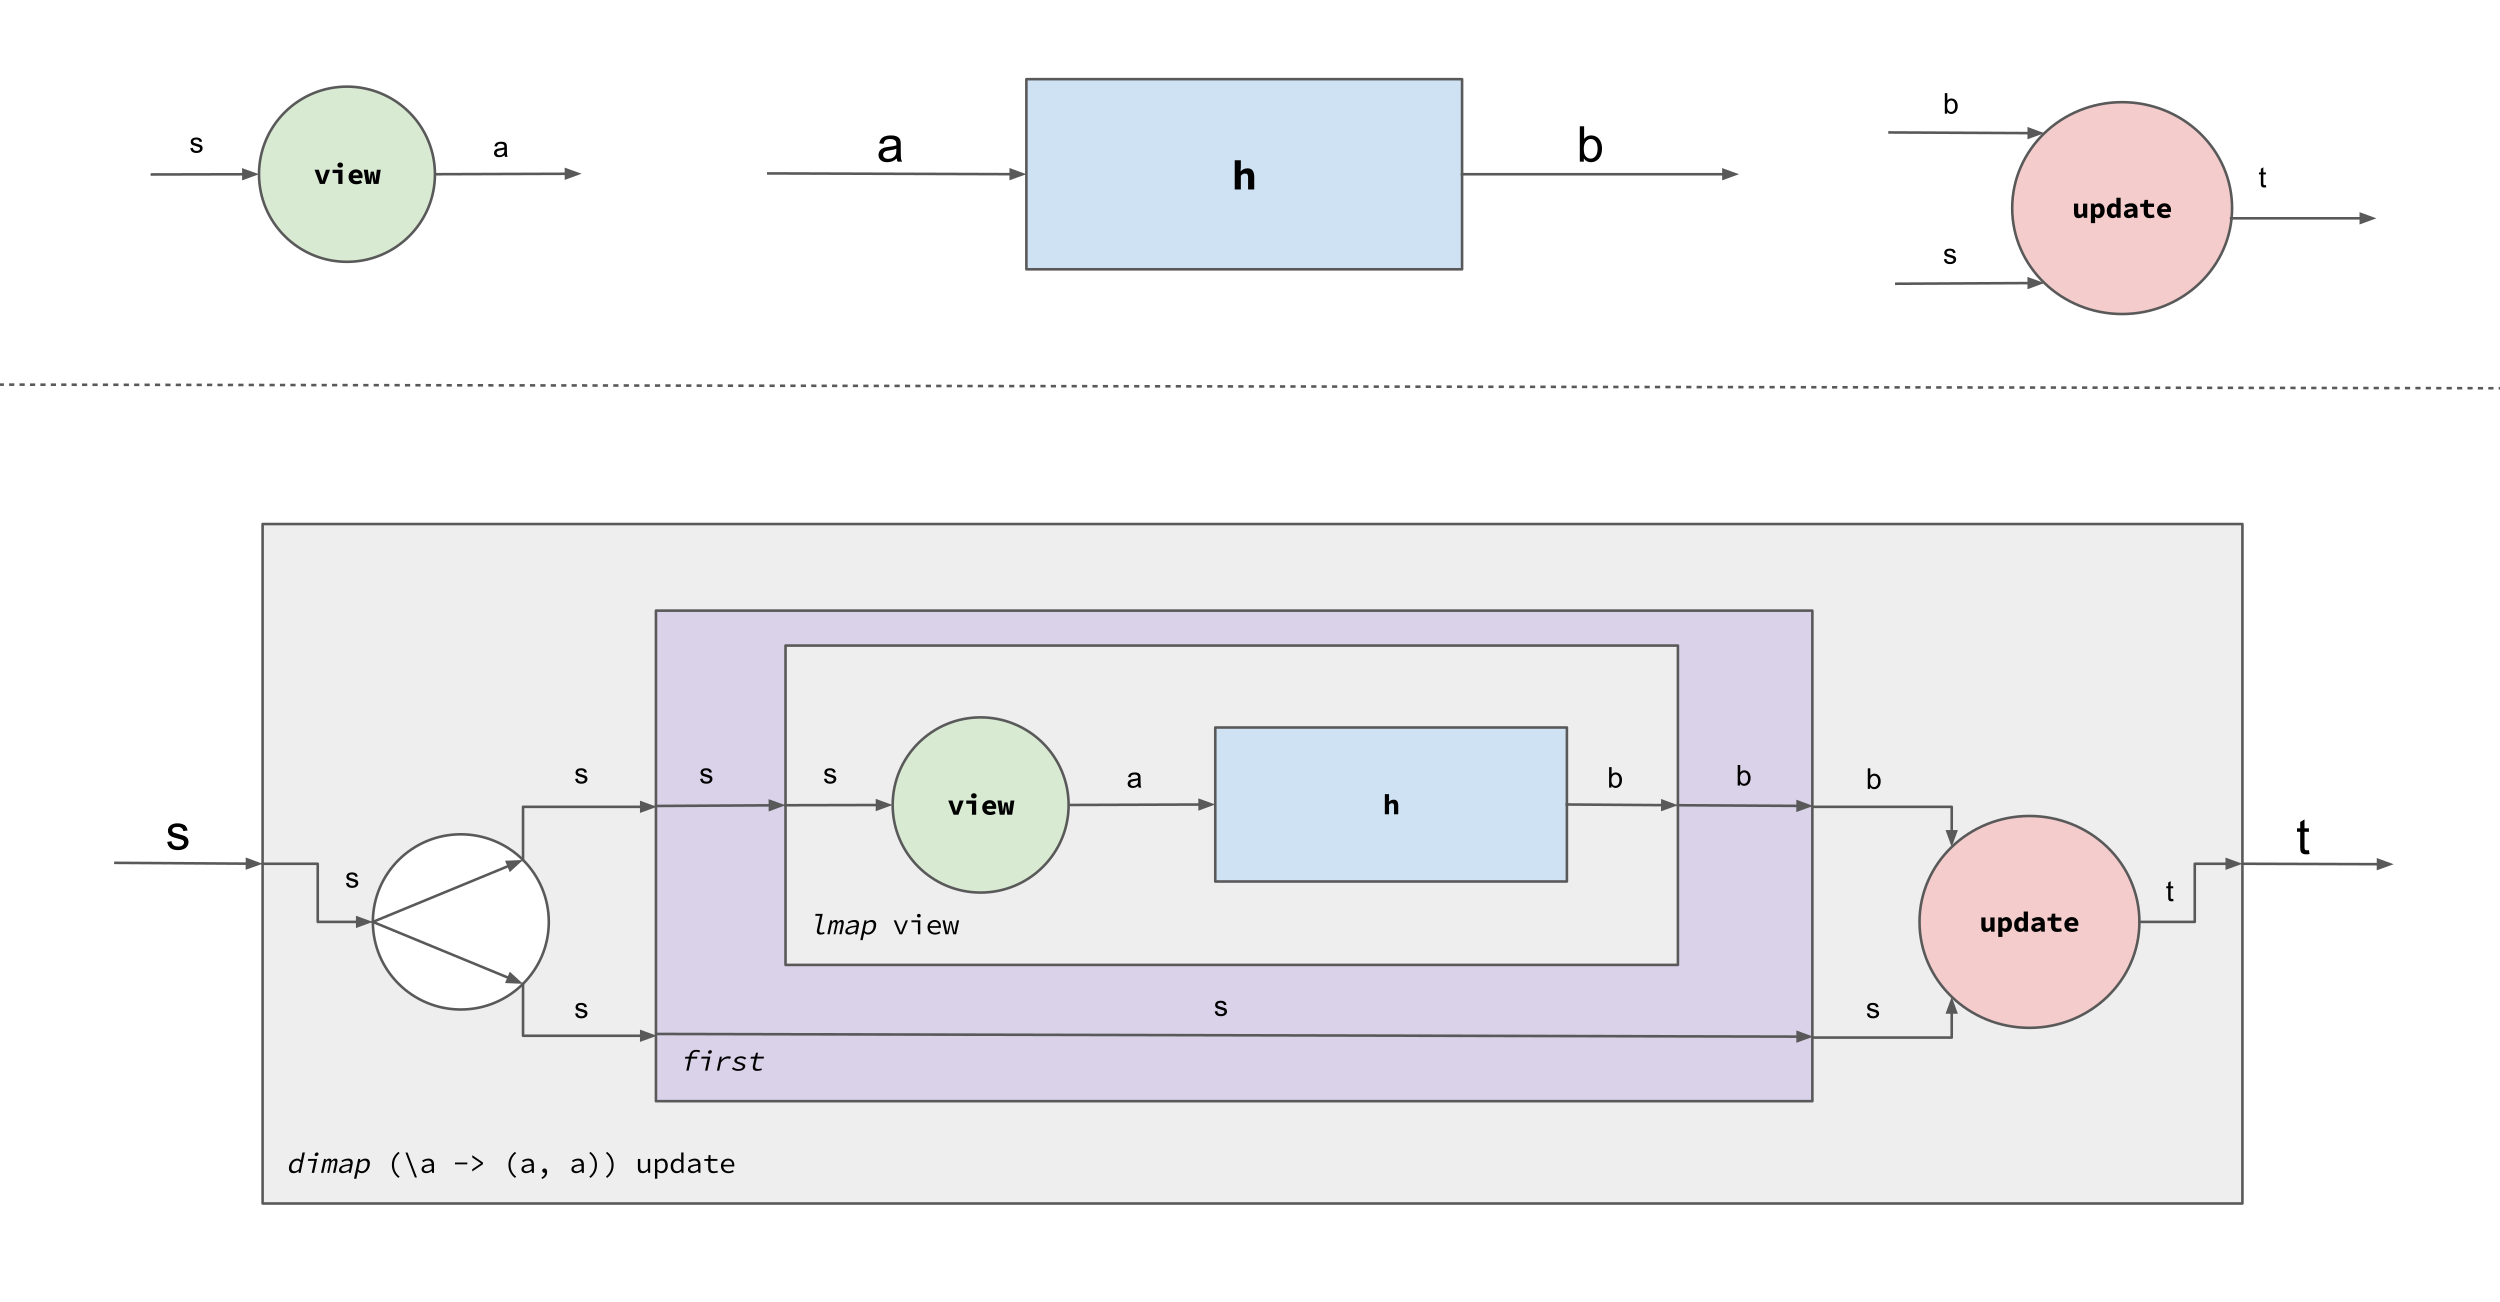 <?xml version="1.0" standalone="yes"?>

<svg version="1.1" viewBox="0.0 0.0 960.0 500.0" fill="none" stroke="none" stroke-linecap="square" stroke-miterlimit="10" xmlns="http://www.w3.org/2000/svg" xmlns:xlink="http://www.w3.org/1999/xlink"><rect x="0.0" y="0.0" width="960.0" height="500.0" fill="#808080" stroke="none"/><clipPath id="g2549d28fde_0_300.0"><path d="m0 0l960.0 0l0 540.0l-960.0 0l0 -540.0z" clip-rule="nonzero"></path></clipPath><g clip-path="url(#g2549d28fde_0_300.0)"><path fill="#ffffff" d="m0 0l960.0 0l0 540.0l-960.0 0z" fill-rule="evenodd"></path><path fill="#eeeeee" d="m100.837 201.224l760.252 0l0 260.913l-760.252 0z" fill-rule="evenodd"></path><path stroke="#595959" stroke-width="1.0" stroke-linejoin="round" stroke-linecap="butt" d="m100.837 201.224l760.252 0l0 260.913l-760.252 0z" fill-rule="evenodd"></path><path fill="#000000" d="m111.056 447.721q0.141 -0.656 0.453 -1.172q0.312 -0.531 0.719 -0.891q0.422 -0.359 0.906 -0.562q0.5 -0.203 0.969 -0.203q0.5 0 0.828 0.188q0.328 0.188 0.625 0.516l0.188 -1.0l0.422 -2.047l0.906 0l-1.656 7.828l-0.75 0l0.078 -0.703l-0.031 0q-0.406 0.344 -0.922 0.594q-0.516 0.234 -1.0 0.234q-0.531 0 -0.922 -0.172q-0.375 -0.188 -0.609 -0.547q-0.234 -0.359 -0.297 -0.875q-0.047 -0.516 0.094 -1.188zm0.938 -0.016q-0.203 0.969 0.094 1.516q0.312 0.531 1.062 0.531q0.781 0 1.672 -0.812l0.562 -2.656q-0.297 -0.344 -0.609 -0.484q-0.312 -0.141 -0.672 -0.141q-0.344 0 -0.688 0.156q-0.328 0.141 -0.609 0.406q-0.281 0.266 -0.5 0.641q-0.203 0.375 -0.312 0.844zm6.363 -2.672l3.391 0l-1.141 5.344l-0.906 0l0.984 -4.609l-2.484 0l0.156 -0.734zm3.078 -1.109q-0.312 0 -0.484 -0.172q-0.156 -0.188 -0.094 -0.516q0.062 -0.312 0.312 -0.5q0.25 -0.203 0.562 -0.203q0.312 0 0.469 0.203q0.156 0.188 0.094 0.5q-0.062 0.328 -0.312 0.516q-0.234 0.172 -0.547 0.172zm2.988 1.109l0.703 0l-0.078 0.703l0.031 0q0.281 -0.375 0.609 -0.609q0.328 -0.234 0.781 -0.234q0.812 0 0.812 0.938q0.328 -0.422 0.672 -0.672q0.344 -0.266 0.797 -0.266q0.562 0 0.766 0.438q0.203 0.422 0.031 1.219l-0.812 3.828l-0.859 0l0.797 -3.75q0.203 -0.953 -0.391 -0.953q-0.281 0 -0.547 0.203q-0.25 0.203 -0.531 0.625l-0.828 3.875l-0.719 0l0.797 -3.75q0.203 -0.953 -0.406 -0.953q-0.281 0 -0.531 0.203q-0.25 0.203 -0.531 0.625l-0.828 3.875l-0.875 0l1.141 -5.344zm5.784 3.953q0.094 -0.453 0.375 -0.781q0.281 -0.344 0.797 -0.578q0.531 -0.234 1.297 -0.391q0.781 -0.156 1.828 -0.25q0.047 -0.266 0.016 -0.5q-0.031 -0.25 -0.156 -0.438q-0.125 -0.188 -0.375 -0.297q-0.234 -0.109 -0.625 -0.109q-0.531 0 -1.062 0.203q-0.516 0.203 -0.938 0.438l-0.219 -0.609q0.219 -0.141 0.516 -0.266q0.312 -0.141 0.625 -0.25q0.328 -0.109 0.688 -0.188q0.359 -0.078 0.719 -0.078q1.094 0 1.5 0.609q0.406 0.594 0.203 1.594l-0.703 3.281l-0.75 0l0.078 -0.719l-0.031 0q-0.531 0.344 -1.125 0.594q-0.594 0.25 -1.172 0.25q-0.375 0 -0.688 -0.109q-0.297 -0.094 -0.516 -0.281q-0.203 -0.203 -0.281 -0.469q-0.078 -0.281 0 -0.656zm0.891 -0.062q-0.047 0.234 0.016 0.391q0.062 0.156 0.188 0.266q0.141 0.109 0.344 0.156q0.219 0.047 0.453 0.047q0.453 0 0.938 -0.203q0.5 -0.203 1.047 -0.594l0.297 -1.406q-0.875 0.062 -1.484 0.188q-0.594 0.125 -0.984 0.297q-0.375 0.172 -0.578 0.391q-0.188 0.203 -0.234 0.469zm6.144 1.906l-0.391 1.797l-0.906 0l1.625 -7.594l0.75 0l-0.078 0.688l0.031 0q0.453 -0.359 1.0 -0.594q0.547 -0.234 1.047 -0.234q0.531 0 0.891 0.203q0.375 0.188 0.578 0.547q0.219 0.359 0.25 0.859q0.031 0.5 -0.109 1.125q-0.141 0.688 -0.453 1.219q-0.297 0.531 -0.719 0.906q-0.422 0.375 -0.906 0.562q-0.469 0.188 -0.953 0.188q-0.375 0 -0.781 -0.172q-0.391 -0.188 -0.672 -0.516l-0.203 1.016zm0.359 -1.703q0.312 0.344 0.672 0.484q0.359 0.141 0.641 0.141q0.719 0 1.297 -0.562q0.578 -0.562 0.781 -1.562q0.094 -0.438 0.078 -0.797q0 -0.375 -0.125 -0.625q-0.125 -0.266 -0.391 -0.406q-0.25 -0.141 -0.641 -0.141q-0.359 0 -0.797 0.203q-0.438 0.188 -0.953 0.594l-0.562 2.672z" fill-rule="nonzero"></path><path fill="#000000" d="m152.966 452.315q-1.141 -0.891 -1.812 -2.141q-0.672 -1.266 -0.672 -2.859q0 -1.594 0.672 -2.844q0.672 -1.25 1.812 -2.141l0.5 0.453q-1.125 0.938 -1.641 2.047q-0.516 1.094 -0.516 2.484q0 1.406 0.516 2.5q0.516 1.094 1.641 2.031l-0.5 0.469l0 0zm2.722 -9.75l0.812 0l3.609 9.578l-0.812 0l-3.609 -9.578zm6.191 6.422q0 -0.453 0.203 -0.781q0.219 -0.344 0.688 -0.578q0.469 -0.234 1.203 -0.391q0.75 -0.156 1.781 -0.25q-0.016 -0.266 -0.094 -0.5q-0.078 -0.25 -0.25 -0.438q-0.156 -0.188 -0.422 -0.297q-0.266 -0.109 -0.656 -0.109q-0.531 0 -1.016 0.203q-0.484 0.203 -0.859 0.438l-0.344 -0.609q0.188 -0.141 0.453 -0.266q0.281 -0.141 0.578 -0.25q0.312 -0.109 0.641 -0.188q0.344 -0.078 0.703 -0.078q1.094 0 1.625 0.609q0.547 0.594 0.547 1.594l0 3.281l-0.75 0l-0.078 -0.719l-0.031 0q-0.453 0.344 -1.0 0.594q-0.531 0.25 -1.109 0.25q-0.375 0 -0.703 -0.109q-0.328 -0.094 -0.578 -0.281q-0.25 -0.203 -0.391 -0.469q-0.141 -0.281 -0.141 -0.656zm0.875 -0.062q0 0.234 0.094 0.391q0.109 0.156 0.266 0.266q0.156 0.109 0.375 0.156q0.219 0.047 0.453 0.047q0.453 0 0.891 -0.203q0.453 -0.203 0.922 -0.594l0 -1.406q-0.859 0.062 -1.438 0.188q-0.578 0.125 -0.922 0.297q-0.344 0.172 -0.5 0.391q-0.141 0.203 -0.141 0.469zm11.96 -2.516l4.734 0l0 0.688l-4.734 0l0 -0.688zm10.738 0.656l-4.109 2.781l0 -0.859l3.312 -2.234l0 -0.047l-3.312 -2.234l0 -0.875l4.109 2.781l0 0.688zm12.272 5.25q-1.141 -0.891 -1.812 -2.141q-0.672 -1.266 -0.672 -2.859q0 -1.594 0.672 -2.844q0.672 -1.25 1.812 -2.141l0.5 0.453q-1.125 0.938 -1.641 2.047q-0.516 1.094 -0.516 2.484q0 1.406 0.516 2.5q0.516 1.094 1.641 2.031l-0.5 0.469l0 0zm2.519 -3.328q0 -0.453 0.203 -0.781q0.219 -0.344 0.688 -0.578q0.469 -0.234 1.203 -0.391q0.75 -0.156 1.781 -0.25q-0.016 -0.266 -0.094 -0.5q-0.078 -0.25 -0.25 -0.438q-0.156 -0.188 -0.422 -0.297q-0.266 -0.109 -0.656 -0.109q-0.531 0 -1.016 0.203q-0.484 0.203 -0.859 0.438l-0.344 -0.609q0.188 -0.141 0.453 -0.266q0.281 -0.141 0.578 -0.25q0.312 -0.109 0.641 -0.188q0.344 -0.078 0.703 -0.078q1.094 0 1.625 0.609q0.547 0.594 0.547 1.594l0 3.281l-0.75 0l-0.078 -0.719l-0.031 0q-0.453 0.344 -1.0 0.594q-0.531 0.25 -1.109 0.25q-0.375 0 -0.703 -0.109q-0.328 -0.094 -0.578 -0.281q-0.25 -0.203 -0.391 -0.469q-0.141 -0.281 -0.141 -0.656zm0.875 -0.062q0 0.234 0.094 0.391q0.109 0.156 0.266 0.266q0.156 0.109 0.375 0.156q0.219 0.047 0.453 0.047q0.453 0 0.891 -0.203q0.453 -0.203 0.922 -0.594l0 -1.406q-0.859 0.062 -1.438 0.188q-0.578 0.125 -0.922 0.297q-0.344 0.172 -0.5 0.391q-0.141 0.203 -0.141 0.469zm6.8 3.219q0.672 -0.297 1.016 -0.734q0.344 -0.438 0.359 -1.094q-0.047 0 -0.094 0.016q-0.047 0 -0.109 0q-0.359 0 -0.609 -0.203q-0.25 -0.203 -0.25 -0.625q0 -0.406 0.266 -0.609q0.266 -0.219 0.609 -0.219q0.5 0 0.75 0.375q0.25 0.375 0.25 1.031q0 0.969 -0.516 1.625q-0.516 0.672 -1.422 1.016l-0.25 -0.578zm11.506 -3.156q0 -0.453 0.203 -0.781q0.219 -0.344 0.688 -0.578q0.469 -0.234 1.203 -0.391q0.75 -0.156 1.781 -0.25q-0.016 -0.266 -0.094 -0.5q-0.078 -0.25 -0.25 -0.438q-0.156 -0.188 -0.422 -0.297q-0.266 -0.109 -0.656 -0.109q-0.531 0 -1.016 0.203q-0.484 0.203 -0.859 0.438l-0.344 -0.609q0.188 -0.141 0.453 -0.266q0.281 -0.141 0.578 -0.25q0.312 -0.109 0.641 -0.188q0.344 -0.078 0.703 -0.078q1.094 0 1.625 0.609q0.547 0.594 0.547 1.594l0 3.281l-0.75 0l-0.078 -0.719l-0.031 0q-0.453 0.344 -1.0 0.594q-0.531 0.25 -1.109 0.25q-0.375 0 -0.703 -0.109q-0.328 -0.094 -0.578 -0.281q-0.25 -0.203 -0.391 -0.469q-0.141 -0.281 -0.141 -0.656zm0.875 -0.062q0 0.234 0.094 0.391q0.109 0.156 0.266 0.266q0.156 0.109 0.375 0.156q0.219 0.047 0.453 0.047q0.453 0 0.891 -0.203q0.453 -0.203 0.922 -0.594l0 -1.406q-0.859 0.062 -1.438 0.188q-0.578 0.125 -0.922 0.297q-0.344 0.172 -0.5 0.391q-0.141 0.203 -0.141 0.469zm5.972 2.922q1.109 -0.938 1.625 -2.031q0.531 -1.094 0.531 -2.5q0 -1.391 -0.531 -2.484q-0.516 -1.109 -1.625 -2.047l0.5 -0.453q1.141 0.891 1.797 2.141q0.672 1.25 0.672 2.844q0 1.594 -0.672 2.859q-0.656 1.25 -1.797 2.141l-0.5 -0.469zm6.394 0q1.109 -0.938 1.625 -2.031q0.531 -1.094 0.531 -2.5q0 -1.391 -0.531 -2.484q-0.516 -1.109 -1.625 -2.047l0.5 -0.453q1.141 0.891 1.797 2.141q0.672 1.25 0.672 2.844q0 1.594 -0.672 2.859q-0.656 1.25 -1.797 2.141l-0.5 -0.469zm17.006 -1.469l-0.75 0l-0.078 -0.938l-0.031 0q-0.406 0.469 -0.891 0.766q-0.484 0.297 -1.109 0.297q-0.969 0 -1.422 -0.531q-0.438 -0.547 -0.438 -1.625l0 -3.312l0.922 0l0 3.203q0 0.75 0.281 1.125q0.281 0.359 0.938 0.359q0.469 0 0.844 -0.234q0.375 -0.234 0.828 -0.75l0 -3.703l0.906 0l0 5.344zm2.753 0.453l0 1.797l-0.906 0l0 -7.594l0.75 0l0.078 0.688l0.031 0q0.375 -0.359 0.859 -0.594q0.5 -0.234 1.0 -0.234q0.531 0 0.938 0.203q0.422 0.188 0.703 0.547q0.281 0.359 0.422 0.859q0.141 0.5 0.141 1.125q0 0.688 -0.203 1.219q-0.188 0.531 -0.531 0.906q-0.328 0.375 -0.766 0.562q-0.438 0.188 -0.922 0.188q-0.375 0 -0.812 -0.172q-0.438 -0.188 -0.797 -0.516l0.016 1.016zm0 -1.703q0.391 0.344 0.766 0.484q0.391 0.141 0.672 0.141q0.719 0 1.172 -0.562q0.469 -0.562 0.469 -1.562q0 -0.438 -0.094 -0.797q-0.078 -0.375 -0.266 -0.625q-0.172 -0.266 -0.469 -0.406q-0.281 -0.141 -0.672 -0.141q-0.359 0 -0.766 0.203q-0.391 0.188 -0.812 0.594l0 2.672zm5.128 -1.406q0 -0.656 0.203 -1.172q0.203 -0.531 0.531 -0.891q0.344 -0.359 0.781 -0.562q0.453 -0.203 0.922 -0.203q0.5 0 0.859 0.188q0.375 0.188 0.75 0.516l-0.031 -1.0l0 -2.047l0.906 0l0 7.828l-0.75 0l-0.078 -0.703l-0.031 0q-0.328 0.344 -0.797 0.594q-0.453 0.234 -0.938 0.234q-0.531 0 -0.953 -0.172q-0.422 -0.188 -0.734 -0.547q-0.312 -0.359 -0.484 -0.875q-0.156 -0.516 -0.156 -1.188zm0.938 -0.016q0 0.969 0.406 1.516q0.422 0.531 1.172 0.531q0.781 0 1.5 -0.812l0 -2.656q-0.359 -0.344 -0.703 -0.484q-0.344 -0.141 -0.703 -0.141q-0.344 0 -0.656 0.156q-0.297 0.141 -0.531 0.406q-0.219 0.266 -0.359 0.641q-0.125 0.375 -0.125 0.844zm5.691 1.281q0 -0.453 0.203 -0.781q0.219 -0.344 0.688 -0.578q0.469 -0.234 1.203 -0.391q0.75 -0.156 1.781 -0.25q-0.016 -0.266 -0.094 -0.5q-0.078 -0.25 -0.25 -0.438q-0.156 -0.188 -0.422 -0.297q-0.266 -0.109 -0.656 -0.109q-0.531 0 -1.016 0.203q-0.484 0.203 -0.859 0.438l-0.344 -0.609q0.188 -0.141 0.453 -0.266q0.281 -0.141 0.578 -0.25q0.312 -0.109 0.641 -0.188q0.344 -0.078 0.703 -0.078q1.094 0 1.625 0.609q0.547 0.594 0.547 1.594l0 3.281l-0.75 0l-0.078 -0.719l-0.031 0q-0.453 0.344 -1.0 0.594q-0.531 0.25 -1.109 0.25q-0.375 0 -0.703 -0.109q-0.328 -0.094 -0.578 -0.281q-0.25 -0.203 -0.391 -0.469q-0.141 -0.281 -0.141 -0.656zm0.875 -0.062q0 0.234 0.094 0.391q0.109 0.156 0.266 0.266q0.156 0.109 0.375 0.156q0.219 0.047 0.453 0.047q0.453 0 0.891 -0.203q0.453 -0.203 0.922 -0.594l0 -1.406q-0.859 0.062 -1.438 0.188q-0.578 0.125 -0.922 0.297q-0.344 0.172 -0.5 0.391q-0.141 0.203 -0.141 0.469zm6.894 -3.156l-1.5 0l0 -0.688l1.531 -0.047l0.125 -1.5l0.75 0l0 1.5l2.625 0l0 0.734l-2.625 0l0 2.547q0 0.359 0.062 0.625q0.062 0.266 0.219 0.453q0.156 0.188 0.422 0.281q0.266 0.094 0.641 0.094q0.391 0 0.688 -0.062q0.312 -0.062 0.609 -0.172l0.188 0.656q-0.359 0.125 -0.797 0.219q-0.438 0.094 -0.875 0.094q-0.594 0 -0.984 -0.156q-0.391 -0.156 -0.641 -0.438q-0.234 -0.297 -0.344 -0.703q-0.094 -0.406 -0.094 -0.906l0 -2.531zm4.894 1.953q0 -0.672 0.219 -1.188q0.234 -0.516 0.609 -0.875q0.391 -0.375 0.875 -0.562q0.484 -0.203 1.0 -0.203q0.578 0 1.031 0.188q0.453 0.188 0.766 0.516q0.312 0.328 0.469 0.797q0.172 0.453 0.172 1.016q0 0.141 -0.016 0.281q0 0.141 -0.016 0.234l-4.188 0q0.016 0.422 0.172 0.766q0.172 0.344 0.438 0.594q0.266 0.234 0.625 0.375q0.375 0.125 0.812 0.125q0.484 0 0.875 -0.125q0.391 -0.141 0.766 -0.375l0.312 0.594q-0.391 0.266 -0.906 0.453q-0.5 0.172 -1.156 0.172q-0.594 0 -1.125 -0.188q-0.516 -0.188 -0.906 -0.547q-0.391 -0.359 -0.609 -0.875q-0.219 -0.516 -0.219 -1.172zm4.312 -0.453q0 -0.797 -0.422 -1.219q-0.422 -0.438 -1.172 -0.438q-0.328 0 -0.641 0.109q-0.297 0.109 -0.547 0.328q-0.234 0.219 -0.406 0.531q-0.156 0.297 -0.203 0.688l3.391 0z" fill-rule="nonzero"></path><path fill="#d9d2e9" d="m251.885 234.481l444.063 0l0 188.378l-444.063 0z" fill-rule="evenodd"></path><path stroke="#595959" stroke-width="1.0" stroke-linejoin="round" stroke-linecap="butt" d="m251.885 234.481l444.063 0l0 188.378l-444.063 0z" fill-rule="evenodd"></path><path fill="#000000" d="m268.525 404.131q-0.312 -0.156 -0.578 -0.203q-0.266 -0.062 -0.625 -0.062q-0.719 0 -1.125 0.375q-0.391 0.375 -0.531 1.031l-0.094 0.484l2.25 0l-0.156 0.734l-2.25 0l-0.984 4.609l-0.891 0l0.984 -4.609l-1.516 0l0.141 -0.688l1.531 -0.047l0.094 -0.453q0.203 -0.984 0.844 -1.578q0.656 -0.594 1.766 -0.594q0.797 0 1.484 0.312l-0.344 0.688zm0.878 1.625l3.391 0l-1.141 5.344l-0.906 0l0.984 -4.609l-2.484 0l0.156 -0.734zm3.078 -1.109q-0.312 0 -0.484 -0.172q-0.156 -0.188 -0.094 -0.516q0.062 -0.312 0.312 -0.5q0.25 -0.203 0.562 -0.203q0.312 0 0.469 0.203q0.156 0.188 0.094 0.5q-0.062 0.328 -0.312 0.516q-0.234 0.172 -0.547 0.172zm3.941 1.109l0.75 0l-0.203 1.266l0.031 0q0.547 -0.656 1.25 -1.031q0.703 -0.375 1.438 -0.375q0.297 0 0.531 0.062q0.25 0.047 0.484 0.156l-0.375 0.781q-0.281 -0.094 -0.469 -0.125q-0.172 -0.047 -0.5 -0.047q-0.594 0 -1.234 0.344q-0.625 0.344 -1.266 1.172l-0.672 3.141l-0.906 0l1.141 -5.344zm5.159 4.047q0.375 0.328 0.844 0.531q0.484 0.188 1.203 0.188q0.734 0 1.125 -0.234q0.406 -0.25 0.484 -0.594q0.062 -0.312 -0.266 -0.547q-0.328 -0.25 -1.25 -0.484q-0.391 -0.109 -0.734 -0.25q-0.344 -0.141 -0.578 -0.328q-0.219 -0.203 -0.344 -0.422q-0.125 -0.234 -0.062 -0.516q0.062 -0.328 0.266 -0.609q0.219 -0.281 0.531 -0.484q0.328 -0.203 0.781 -0.312q0.453 -0.125 1.0 -0.125q0.609 0 1.125 0.203q0.531 0.203 0.859 0.484l-0.562 0.578q-0.281 -0.25 -0.688 -0.406q-0.391 -0.156 -0.891 -0.156q-0.375 0 -0.641 0.062q-0.266 0.062 -0.453 0.172q-0.172 0.109 -0.266 0.25q-0.078 0.141 -0.125 0.297q-0.062 0.328 0.328 0.547q0.406 0.203 1.109 0.391q1.016 0.281 1.453 0.641q0.453 0.344 0.328 0.953q-0.062 0.328 -0.281 0.625q-0.203 0.281 -0.562 0.5q-0.344 0.219 -0.828 0.344q-0.469 0.125 -1.047 0.125q-0.781 0 -1.406 -0.234q-0.609 -0.25 -1.016 -0.594l0.562 -0.594zm8.128 -3.312l-1.5 0l0.141 -0.688l1.547 -0.047l0.438 -1.5l0.75 0l-0.312 1.5l2.625 0l-0.156 0.734l-2.625 0l-0.547 2.547q-0.078 0.359 -0.078 0.625q0.016 0.266 0.125 0.453q0.125 0.188 0.359 0.281q0.25 0.094 0.625 0.094q0.391 0 0.703 -0.062q0.328 -0.062 0.641 -0.172l0.062 0.656q-0.391 0.125 -0.859 0.219q-0.453 0.094 -0.891 0.094q-0.594 0 -0.953 -0.156q-0.344 -0.156 -0.531 -0.438q-0.188 -0.297 -0.203 -0.703q-0.016 -0.406 0.094 -0.906l0.547 -2.531z" fill-rule="nonzero"></path><path fill="#cfe2f3" d="m394.129 30.398l167.307 0l0 73.008l-167.307 0z" fill-rule="evenodd"></path><path stroke="#595959" stroke-width="1.0" stroke-linejoin="round" stroke-linecap="butt" d="m394.129 30.398l167.307 0l0 73.008l-167.307 0z" fill-rule="evenodd"></path><path fill="#000000" d="m474.138 61.543l2.344 0l0 2.75l-0.125 1.531q0.234 -0.234 0.516 -0.438q0.281 -0.219 0.609 -0.391q0.328 -0.172 0.719 -0.266q0.391 -0.094 0.844 -0.094q1.344 0 1.953 0.859q0.625 0.859 0.625 2.375l0 4.891l-2.359 0l0 -4.594q0 -0.797 -0.25 -1.156q-0.25 -0.375 -0.906 -0.375q-0.484 0 -0.844 0.203q-0.359 0.203 -0.781 0.625l0 5.297l-2.344 0l0 -11.219z" fill-rule="nonzero"></path><path fill="#000000" fill-opacity="0.0" d="m295.042 66.587l99.087 0.315" fill-rule="evenodd"></path><path stroke="#595959" stroke-width="1.0" stroke-linejoin="round" stroke-linecap="butt" d="m295.042 66.587l93.087 0.296" fill-rule="evenodd"></path><path fill="#595959" stroke="#595959" stroke-width="1.0" stroke-linecap="butt" d="m388.123 68.534l4.543 -1.637l-4.533 -1.666z" fill-rule="evenodd"></path><path fill="#000000" fill-opacity="0.0" d="m561.436 66.902l106.362 0" fill-rule="evenodd"></path><path stroke="#595959" stroke-width="1.0" stroke-linejoin="round" stroke-linecap="butt" d="m561.436 66.902l100.362 0" fill-rule="evenodd"></path><path fill="#595959" stroke="#595959" stroke-width="1.0" stroke-linecap="butt" d="m661.798 68.553l4.538 -1.652l-4.538 -1.652z" fill-rule="evenodd"></path><path fill="#000000" fill-opacity="0.0" d="m327.657 35.154l29.512 0l0 31.496l-29.512 0z" fill-rule="evenodd"></path><path fill="#000000" d="m344.345 60.855q-0.938 0.797 -1.797 1.125q-0.859 0.312 -1.844 0.312q-1.609 0 -2.484 -0.781q-0.875 -0.797 -0.875 -2.031q0 -0.734 0.328 -1.328q0.328 -0.594 0.859 -0.953q0.531 -0.359 1.203 -0.547q0.5 -0.141 1.484 -0.25q2.031 -0.25 2.984 -0.578q0 -0.344 0 -0.438q0 -1.016 -0.469 -1.438q-0.641 -0.562 -1.906 -0.562q-1.172 0 -1.734 0.406q-0.562 0.406 -0.828 1.469l-1.641 -0.234q0.234 -1.047 0.734 -1.688q0.516 -0.641 1.469 -0.984q0.969 -0.359 2.25 -0.359q1.266 0 2.047 0.297q0.781 0.297 1.156 0.75q0.375 0.453 0.516 1.141q0.094 0.422 0.094 1.531l0 2.234q0 2.328 0.094 2.953q0.109 0.609 0.438 1.172l-1.75 0q-0.266 -0.516 -0.328 -1.219zm-0.141 -3.719q-0.906 0.359 -2.734 0.625q-1.031 0.141 -1.453 0.328q-0.422 0.188 -0.656 0.547q-0.234 0.359 -0.234 0.797q0 0.672 0.5 1.125q0.516 0.438 1.484 0.438q0.969 0 1.719 -0.422q0.75 -0.438 1.109 -1.156q0.266 -0.578 0.266 -1.672l0 -0.609z" fill-rule="nonzero"></path><path fill="#000000" fill-opacity="0.0" d="m596.398 35.154l29.512 0l0 31.496l-29.512 0z" fill-rule="evenodd"></path><path fill="#000000" d="m608.194 62.074l-1.547 0l0 -13.594l1.656 0l0 4.844q1.062 -1.328 2.703 -1.328q0.906 0 1.719 0.375q0.812 0.359 1.328 1.031q0.531 0.656 0.828 1.594q0.297 0.938 0.297 2.0q0 2.531 -1.25 3.922q-1.25 1.375 -3.0 1.375q-1.75 0 -2.734 -1.453l0 1.234zm-0.016 -5.0q0 1.766 0.469 2.562q0.797 1.281 2.141 1.281q1.094 0 1.891 -0.938q0.797 -0.953 0.797 -2.844q0 -1.922 -0.766 -2.844q-0.766 -0.922 -1.844 -0.922q-1.094 0 -1.891 0.953q-0.797 0.953 -0.797 2.75z" fill-rule="nonzero"></path><path fill="#000000" fill-opacity="0.0" d="m0 147.696l960.693 1.386" fill-rule="evenodd"></path><path stroke="#595959" stroke-width="1.0" stroke-linejoin="round" stroke-linecap="butt" stroke-dasharray="1.0,3.0" d="m0 147.696l960.693 1.386" fill-rule="evenodd"></path><path fill="#eeeeee" d="m301.644 247.901l342.677 0l0 122.614l-342.677 0z" fill-rule="evenodd"></path><path stroke="#595959" stroke-width="1.0" stroke-linejoin="round" stroke-linecap="butt" d="m301.644 247.901l342.677 0l0 122.614l-342.677 0z" fill-rule="evenodd"></path><path fill="#000000" d="m313.191 350.927l2.734 0l-1.281 6.094q-0.125 0.594 0.094 0.859q0.219 0.266 0.688 0.266q0.453 0 1.078 -0.266l0.094 0.688q-0.391 0.125 -0.734 0.219q-0.344 0.094 -0.781 0.094q-0.859 0 -1.203 -0.484q-0.344 -0.484 -0.141 -1.438l1.125 -5.297l-1.828 0l0.156 -0.734zm5.644 2.484l0.703 0l-0.078 0.703l0.031 0q0.281 -0.375 0.609 -0.609q0.328 -0.234 0.781 -0.234q0.812 0 0.812 0.938q0.328 -0.422 0.672 -0.672q0.344 -0.266 0.797 -0.266q0.562 0 0.766 0.438q0.203 0.422 0.031 1.219l-0.812 3.828l-0.859 0l0.797 -3.75q0.203 -0.953 -0.391 -0.953q-0.281 0 -0.547 0.203q-0.25 0.203 -0.531 0.625l-0.828 3.875l-0.719 0l0.797 -3.75q0.203 -0.953 -0.406 -0.953q-0.281 0 -0.531 0.203q-0.25 0.203 -0.531 0.625l-0.828 3.875l-0.875 0l1.141 -5.344zm5.784 3.953q0.094 -0.453 0.375 -0.781q0.281 -0.344 0.797 -0.578q0.531 -0.234 1.297 -0.391q0.781 -0.156 1.828 -0.25q0.047 -0.266 0.016 -0.5q-0.031 -0.25 -0.156 -0.438q-0.125 -0.188 -0.375 -0.297q-0.234 -0.109 -0.625 -0.109q-0.531 0 -1.062 0.203q-0.516 0.203 -0.938 0.438l-0.219 -0.609q0.219 -0.141 0.516 -0.266q0.312 -0.141 0.625 -0.25q0.328 -0.109 0.688 -0.188q0.359 -0.078 0.719 -0.078q1.094 0 1.5 0.609q0.406 0.594 0.203 1.594l-0.703 3.281l-0.75 0l0.078 -0.719l-0.031 0q-0.531 0.344 -1.125 0.594q-0.594 0.25 -1.172 0.25q-0.375 0 -0.688 -0.109q-0.297 -0.094 -0.516 -0.281q-0.203 -0.203 -0.281 -0.469q-0.078 -0.281 0 -0.656zm0.891 -0.062q-0.047 0.234 0.016 0.391q0.062 0.156 0.188 0.266q0.141 0.109 0.344 0.156q0.219 0.047 0.453 0.047q0.453 0 0.938 -0.203q0.5 -0.203 1.047 -0.594l0.297 -1.406q-0.875 0.062 -1.484 0.188q-0.594 0.125 -0.984 0.297q-0.375 0.172 -0.578 0.391q-0.188 0.203 -0.234 0.469zm6.144 1.906l-0.391 1.797l-0.906 0l1.625 -7.594l0.75 0l-0.078 0.688l0.031 0q0.453 -0.359 1.0 -0.594q0.547 -0.234 1.047 -0.234q0.531 0 0.891 0.203q0.375 0.188 0.578 0.547q0.219 0.359 0.25 0.859q0.031 0.5 -0.109 1.125q-0.141 0.688 -0.453 1.219q-0.297 0.531 -0.719 0.906q-0.422 0.375 -0.906 0.562q-0.469 0.188 -0.953 0.188q-0.375 0 -0.781 -0.172q-0.391 -0.188 -0.672 -0.516l-0.203 1.016zm0.359 -1.703q0.312 0.344 0.672 0.484q0.359 0.141 0.641 0.141q0.719 0 1.297 -0.562q0.578 -0.562 0.781 -1.562q0.094 -0.438 0.078 -0.797q0 -0.375 -0.125 -0.625q-0.125 -0.266 -0.391 -0.406q-0.25 -0.141 -0.641 -0.141q-0.359 0 -0.797 0.203q-0.438 0.188 -0.953 0.594l-0.562 2.672z" fill-rule="nonzero"></path><path fill="#000000" d="m343.176 353.412l0.906 0l1.234 3.031q0.172 0.406 0.312 0.797q0.156 0.391 0.297 0.781l0.047 0q0.141 -0.391 0.266 -0.781q0.141 -0.391 0.312 -0.797l1.234 -3.031l0.859 0l-2.203 5.344l-1.016 0l-2.25 -5.344zm6.816 0l3.391 0l0 5.344l-0.906 0l0 -4.609l-2.484 0l0 -0.734zm2.844 -1.109q-0.312 0 -0.516 -0.172q-0.203 -0.188 -0.203 -0.516q0 -0.312 0.203 -0.5q0.203 -0.203 0.516 -0.203q0.312 0 0.516 0.203q0.203 0.188 0.203 0.5q0 0.328 -0.203 0.516q-0.203 0.172 -0.516 0.172zm3.331 3.797q0 -0.672 0.219 -1.188q0.234 -0.516 0.609 -0.875q0.391 -0.375 0.875 -0.562q0.484 -0.203 1.0 -0.203q0.578 0 1.031 0.188q0.453 0.188 0.766 0.516q0.312 0.328 0.469 0.797q0.172 0.453 0.172 1.016q0 0.141 -0.016 0.281q0 0.141 -0.016 0.234l-4.188 0q0.016 0.422 0.172 0.766q0.172 0.344 0.438 0.594q0.266 0.234 0.625 0.375q0.375 0.125 0.812 0.125q0.484 0 0.875 -0.125q0.391 -0.141 0.766 -0.375l0.312 0.594q-0.391 0.266 -0.906 0.453q-0.5 0.172 -1.156 0.172q-0.594 0 -1.125 -0.188q-0.516 -0.188 -0.906 -0.547q-0.391 -0.359 -0.609 -0.875q-0.219 -0.516 -0.219 -1.172zm4.312 -0.453q0 -0.797 -0.422 -1.219q-0.422 -0.438 -1.172 -0.438q-0.328 0 -0.641 0.109q-0.297 0.109 -0.547 0.328q-0.234 0.219 -0.406 0.531q-0.156 0.297 -0.203 0.688l3.391 0zm1.409 -2.234l0.922 0l0.641 3.094q0.078 0.375 0.141 0.75q0.078 0.359 0.125 0.734l0.047 0q0.078 -0.375 0.156 -0.734q0.078 -0.375 0.156 -0.75l0.656 -2.781l0.766 0l0.656 2.781q0.094 0.375 0.172 0.75q0.078 0.359 0.172 0.734l0.031 0q0.078 -0.375 0.141 -0.734q0.062 -0.375 0.125 -0.75l0.656 -3.094l0.859 0l-1.172 5.344l-1.094 0l-0.625 -2.703q-0.078 -0.391 -0.156 -0.766q-0.062 -0.375 -0.141 -0.781l-0.047 0q-0.062 0.344 -0.141 0.719q-0.062 0.375 -0.156 0.844l-0.625 2.688l-1.078 0l-1.188 -5.344z" fill-rule="nonzero"></path><path fill="#cfe2f3" d="m466.667 279.353l135.024 0l0 59.15l-135.024 0z" fill-rule="evenodd"></path><path stroke="#595959" stroke-width="1.0" stroke-linejoin="round" stroke-linecap="butt" d="m466.667 279.353l135.024 0l0 59.15l-135.024 0z" fill-rule="evenodd"></path><path fill="#000000" d="m531.779 304.949l1.609 0l0 1.906l-0.078 1.031q0.156 -0.141 0.344 -0.281q0.203 -0.156 0.422 -0.266q0.234 -0.125 0.5 -0.188q0.266 -0.078 0.578 -0.078q0.922 0 1.344 0.594q0.422 0.594 0.422 1.641l0 3.359l-1.609 0l0 -3.156q0 -0.547 -0.188 -0.797q-0.172 -0.266 -0.625 -0.266q-0.328 0 -0.578 0.156q-0.25 0.141 -0.531 0.422l0 3.641l-1.609 0l0 -7.719z" fill-rule="nonzero"></path><path fill="#000000" fill-opacity="0.0" d="m410.346 309.108l56.315 -0.189" fill-rule="evenodd"></path><path stroke="#595959" stroke-width="1.0" stroke-linejoin="round" stroke-linecap="butt" d="m410.346 309.108l50.315 -0.169" fill-rule="evenodd"></path><path fill="#595959" stroke="#595959" stroke-width="1.0" stroke-linecap="butt" d="m460.666 310.591l4.533 -1.667l-4.544 -1.637z" fill-rule="evenodd"></path><path fill="#000000" fill-opacity="0.0" d="m601.691 308.927l42.646 0.283" fill-rule="evenodd"></path><path stroke="#595959" stroke-width="1.0" stroke-linejoin="round" stroke-linecap="butt" d="m601.691 308.927l36.646 0.244" fill-rule="evenodd"></path><path fill="#595959" stroke="#595959" stroke-width="1.0" stroke-linecap="butt" d="m638.326 310.823l4.549 -1.622l-4.527 -1.682z" fill-rule="evenodd"></path><path fill="#000000" fill-opacity="0.0" d="m423.626 283.206l23.811 0l0 25.512l-23.811 0z" fill-rule="evenodd"></path><path fill="#000000" d="m437.079 301.743q-0.547 0.453 -1.047 0.641q-0.484 0.188 -1.062 0.188q-0.938 0 -1.453 -0.453q-0.5 -0.469 -0.5 -1.172q0 -0.422 0.188 -0.766q0.203 -0.344 0.5 -0.547q0.312 -0.219 0.703 -0.328q0.281 -0.078 0.859 -0.141q1.172 -0.141 1.719 -0.344q0.016 -0.188 0.016 -0.25q0 -0.594 -0.281 -0.828q-0.359 -0.328 -1.094 -0.328q-0.688 0 -1.016 0.234q-0.312 0.234 -0.469 0.844l-0.953 -0.125q0.125 -0.609 0.422 -0.984q0.297 -0.375 0.859 -0.562q0.562 -0.203 1.297 -0.203q0.734 0 1.188 0.172q0.453 0.172 0.656 0.438q0.219 0.25 0.312 0.641q0.047 0.25 0.047 0.906l0 1.281q0 1.344 0.062 1.703q0.062 0.359 0.25 0.688l-1.016 0q-0.156 -0.297 -0.188 -0.703zm-0.094 -2.156q-0.516 0.219 -1.578 0.359q-0.594 0.094 -0.844 0.203q-0.234 0.094 -0.375 0.312q-0.141 0.203 -0.141 0.453q0 0.391 0.297 0.656q0.297 0.25 0.859 0.25q0.562 0 0.984 -0.25q0.438 -0.25 0.656 -0.672q0.141 -0.328 0.141 -0.969l0 -0.344z" fill-rule="nonzero"></path><path fill="#000000" fill-opacity="0.0" d="m608.176 283.206l23.811 0l0 25.512l-23.811 0z" fill-rule="evenodd"></path><path fill="#000000" d="m618.786 302.446l-0.891 0l0 -7.875l0.969 0l0 2.812q0.609 -0.766 1.562 -0.766q0.531 0 1.0 0.219q0.469 0.203 0.766 0.594q0.312 0.375 0.484 0.922q0.172 0.531 0.172 1.156q0 1.469 -0.734 2.266q-0.719 0.797 -1.734 0.797q-1.016 0 -1.594 -0.844l0 0.719zm0 -2.891q0 1.016 0.281 1.484q0.453 0.734 1.234 0.734q0.625 0 1.078 -0.547q0.469 -0.547 0.469 -1.641q0 -1.109 -0.438 -1.641q-0.438 -0.531 -1.078 -0.531q-0.625 0 -1.094 0.547q-0.453 0.547 -0.453 1.594z" fill-rule="nonzero"></path><path fill="#d9ead3" d="m342.787 309.108l0 0c0 -18.578 15.124 -33.638 33.78 -33.638l0 0c8.959 0 17.551 3.544 23.886 9.852c6.335 6.308 9.894 14.864 9.894 23.785l0 0c0 18.578 -15.124 33.638 -33.78 33.638l0 0c-18.656 0 -33.78 -15.06 -33.78 -33.638z" fill-rule="evenodd"></path><path stroke="#595959" stroke-width="1.0" stroke-linejoin="round" stroke-linecap="butt" d="m342.787 309.108l0 0c0 -18.578 15.124 -33.638 33.78 -33.638l0 0c8.959 0 17.551 3.544 23.886 9.852c6.335 6.308 9.894 14.864 9.894 23.785l0 0c0 18.578 -15.124 33.638 -33.78 33.638l0 0c-18.656 0 -33.78 -15.06 -33.78 -33.638z" fill-rule="evenodd"></path><path fill="#000000" d="m364.122 307.395l1.625 0l0.859 2.578q0.125 0.406 0.25 0.828q0.125 0.422 0.25 0.844l0.031 0q0.125 -0.422 0.234 -0.844q0.125 -0.422 0.25 -0.828l0.859 -2.578l1.562 0l-2.016 5.453l-1.859 0l-2.047 -5.453zm6.925 0l3.797 0l0 5.453l-1.609 0l0 -4.188l-2.188 0l0 -1.266zm2.922 -0.812q-0.469 0 -0.781 -0.25q-0.297 -0.266 -0.297 -0.719q0 -0.453 0.297 -0.734q0.312 -0.281 0.781 -0.281q0.469 0 0.766 0.281q0.312 0.281 0.312 0.734q0 0.453 -0.312 0.719q-0.297 0.25 -0.766 0.25zm3.206 3.531q0 -0.672 0.234 -1.188q0.234 -0.531 0.625 -0.891q0.406 -0.375 0.906 -0.578q0.516 -0.203 1.062 -0.203q0.625 0 1.109 0.203q0.484 0.203 0.797 0.562q0.328 0.344 0.484 0.828q0.172 0.469 0.172 1.031q0 0.219 -0.016 0.422q-0.016 0.188 -0.047 0.297l-3.672 0q0.094 0.609 0.531 0.891q0.453 0.266 1.047 0.266q0.375 0 0.703 -0.094q0.344 -0.094 0.719 -0.281l0.516 0.969q-0.453 0.297 -1.031 0.469q-0.562 0.156 -1.125 0.156q-0.641 0 -1.188 -0.188q-0.547 -0.188 -0.953 -0.547q-0.406 -0.375 -0.641 -0.906q-0.234 -0.531 -0.234 -1.219zm3.938 -0.594q0 -0.453 -0.266 -0.734q-0.25 -0.297 -0.812 -0.297q-0.438 0 -0.781 0.266q-0.328 0.25 -0.438 0.766l2.297 0zm1.894 -2.125l1.578 0l0.328 2.531q0.062 0.406 0.094 0.797q0.047 0.391 0.094 0.812l0.031 0q0.062 -0.422 0.109 -0.828q0.062 -0.406 0.156 -0.781l0.328 -1.812l1.141 0l0.359 1.812q0.078 0.406 0.141 0.797q0.078 0.391 0.125 0.812l0.047 0q0.047 -0.422 0.078 -0.812q0.047 -0.391 0.094 -0.797l0.328 -2.531l1.484 0l-0.859 5.453l-1.859 0l-0.312 -1.812q-0.062 -0.391 -0.109 -0.781q-0.047 -0.391 -0.094 -0.828l-0.047 0q-0.031 0.297 -0.078 0.672q-0.031 0.375 -0.125 0.938l-0.297 1.812l-1.828 0l-0.906 -5.453z" fill-rule="nonzero"></path><path fill="#000000" fill-opacity="0.0" d="m301.644 309.208l41.134 -0.095" fill-rule="evenodd"></path><path stroke="#595959" stroke-width="1.0" stroke-linejoin="round" stroke-linecap="butt" d="m301.644 309.208l35.134 -0.081" fill-rule="evenodd"></path><path fill="#595959" stroke="#595959" stroke-width="1.0" stroke-linecap="butt" d="m336.782 310.779l4.534 -1.662l-4.542 -1.641z" fill-rule="evenodd"></path><path fill="#000000" fill-opacity="0.0" d="m307.059 281.585l29.795 0l0 25.512l-29.795 0z" fill-rule="evenodd"></path><path fill="#000000" d="m316.403 299.122l0.953 -0.156q0.078 0.578 0.438 0.891q0.375 0.297 1.031 0.297q0.672 0 0.984 -0.266q0.328 -0.266 0.328 -0.641q0 -0.328 -0.281 -0.516q-0.203 -0.125 -0.984 -0.328q-1.062 -0.266 -1.484 -0.453q-0.406 -0.203 -0.625 -0.547q-0.203 -0.344 -0.203 -0.766q0 -0.391 0.172 -0.703q0.172 -0.328 0.484 -0.547q0.219 -0.172 0.609 -0.281q0.391 -0.109 0.828 -0.109q0.672 0 1.172 0.188q0.516 0.188 0.75 0.531q0.25 0.328 0.344 0.875l-0.938 0.125q-0.078 -0.438 -0.391 -0.672q-0.297 -0.25 -0.859 -0.25q-0.672 0 -0.953 0.219q-0.281 0.219 -0.281 0.516q0 0.188 0.109 0.328q0.125 0.156 0.375 0.266q0.141 0.047 0.859 0.25q1.016 0.266 1.422 0.438q0.406 0.172 0.641 0.516q0.234 0.328 0.234 0.828q0 0.484 -0.281 0.906q-0.281 0.422 -0.812 0.656q-0.531 0.234 -1.203 0.234q-1.109 0 -1.703 -0.453q-0.578 -0.469 -0.734 -1.375z" fill-rule="nonzero"></path><path fill="#000000" fill-opacity="0.0" d="m251.912 309.492l49.732 -0.283" fill-rule="evenodd"></path><path stroke="#595959" stroke-width="1.0" stroke-linejoin="round" stroke-linecap="butt" d="m251.912 309.492l43.732 -0.249" fill-rule="evenodd"></path><path fill="#595959" stroke="#595959" stroke-width="1.0" stroke-linecap="butt" d="m295.654 310.894l4.529 -1.678l-4.547 -1.626z" fill-rule="evenodd"></path><path fill="#000000" fill-opacity="0.0" d="m644.322 309.208l51.969 0.283" fill-rule="evenodd"></path><path stroke="#595959" stroke-width="1.0" stroke-linejoin="round" stroke-linecap="butt" d="m644.322 309.208l45.969 0.251" fill-rule="evenodd"></path><path fill="#595959" stroke="#595959" stroke-width="1.0" stroke-linecap="butt" d="m690.281 311.111l4.547 -1.627l-4.529 -1.676z" fill-rule="evenodd"></path><path fill="#000000" fill-opacity="0.0" d="m259.509 281.585l29.795 0l0 25.512l-29.795 0z" fill-rule="evenodd"></path><path fill="#000000" d="m268.852 299.122l0.953 -0.156q0.078 0.578 0.438 0.891q0.375 0.297 1.031 0.297q0.672 0 0.984 -0.266q0.328 -0.266 0.328 -0.641q0 -0.328 -0.281 -0.516q-0.203 -0.125 -0.984 -0.328q-1.062 -0.266 -1.484 -0.453q-0.406 -0.203 -0.625 -0.547q-0.203 -0.344 -0.203 -0.766q0 -0.391 0.172 -0.703q0.172 -0.328 0.484 -0.547q0.219 -0.172 0.609 -0.281q0.391 -0.109 0.828 -0.109q0.672 0 1.172 0.188q0.516 0.188 0.75 0.531q0.25 0.328 0.344 0.875l-0.938 0.125q-0.078 -0.438 -0.391 -0.672q-0.297 -0.25 -0.859 -0.25q-0.672 0 -0.953 0.219q-0.281 0.219 -0.281 0.516q0 0.188 0.109 0.328q0.125 0.156 0.375 0.266q0.141 0.047 0.859 0.25q1.016 0.266 1.422 0.438q0.406 0.172 0.641 0.516q0.234 0.328 0.234 0.828q0 0.484 -0.281 0.906q-0.281 0.422 -0.812 0.656q-0.531 0.234 -1.203 0.234q-1.109 0 -1.703 -0.453q-0.578 -0.469 -0.734 -1.375z" fill-rule="nonzero"></path><path fill="#000000" fill-opacity="0.0" d="m657.561 282.396l29.795 0l0 25.512l-29.795 0z" fill-rule="evenodd"></path><path fill="#000000" d="m668.171 301.636l-0.891 0l0 -7.875l0.969 0l0 2.812q0.609 -0.766 1.562 -0.766q0.531 0 1.0 0.219q0.469 0.203 0.766 0.594q0.312 0.375 0.484 0.922q0.172 0.531 0.172 1.156q0 1.469 -0.734 2.266q-0.719 0.797 -1.734 0.797q-1.016 0 -1.594 -0.844l0 0.719zm0 -2.891q0 1.016 0.281 1.484q0.453 0.734 1.234 0.734q0.625 0 1.078 -0.547q0.469 -0.547 0.469 -1.641q0 -1.109 -0.438 -1.641q-0.438 -0.531 -1.078 -0.531q-0.625 0 -1.094 0.547q-0.453 0.547 -0.453 1.594z" fill-rule="nonzero"></path><path fill="#000000" fill-opacity="0.0" d="m252.234 397.038l444.063 1.039" fill-rule="evenodd"></path><path stroke="#595959" stroke-width="1.0" stroke-linejoin="round" stroke-linecap="butt" d="m252.234 397.038l438.063 1.025" fill-rule="evenodd"></path><path fill="#595959" stroke="#595959" stroke-width="1.0" stroke-linecap="butt" d="m690.293 399.715l4.542 -1.641l-4.534 -1.662z" fill-rule="evenodd"></path><path fill="#000000" fill-opacity="0.0" d="m457.102 370.863l29.795 0l0 25.512l-29.795 0z" fill-rule="evenodd"></path><path fill="#000000" d="m466.445 388.4l0.953 -0.156q0.078 0.578 0.438 0.891q0.375 0.297 1.031 0.297q0.672 0 0.984 -0.266q0.328 -0.266 0.328 -0.641q0 -0.328 -0.281 -0.516q-0.203 -0.125 -0.984 -0.328q-1.062 -0.266 -1.484 -0.453q-0.406 -0.203 -0.625 -0.547q-0.203 -0.344 -0.203 -0.766q0 -0.391 0.172 -0.703q0.172 -0.328 0.484 -0.547q0.219 -0.172 0.609 -0.281q0.391 -0.109 0.828 -0.109q0.672 0 1.172 0.188q0.516 0.188 0.75 0.531q0.25 0.328 0.344 0.875l-0.938 0.125q-0.078 -0.438 -0.391 -0.672q-0.297 -0.25 -0.859 -0.25q-0.672 0 -0.953 0.219q-0.281 0.219 -0.281 0.516q0 0.188 0.109 0.328q0.125 0.156 0.375 0.266q0.141 0.047 0.859 0.25q1.016 0.266 1.422 0.438q0.406 0.172 0.641 0.516q0.234 0.328 0.234 0.828q0 0.484 -0.281 0.906q-0.281 0.422 -0.812 0.656q-0.531 0.234 -1.203 0.234q-1.109 0 -1.703 -0.453q-0.578 -0.469 -0.734 -1.375z" fill-rule="nonzero"></path><path fill="#ffffff" d="m143.18 354.011l0 0c0 -18.578 15.124 -33.638 33.78 -33.638l0 0c8.959 0 17.551 3.544 23.886 9.852c6.335 6.308 9.894 14.864 9.894 23.785l0 0c0 18.578 -15.124 33.638 -33.78 33.638l0 0c-18.656 0 -33.78 -15.06 -33.78 -33.638z" fill-rule="evenodd"></path><path stroke="#595959" stroke-width="1.0" stroke-linejoin="round" stroke-linecap="butt" d="m143.18 354.011l0 0c0 -18.578 15.124 -33.638 33.78 -33.638l0 0c8.959 0 17.551 3.544 23.886 9.852c6.335 6.308 9.894 14.864 9.894 23.785l0 0c0 18.578 -15.124 33.638 -33.78 33.638l0 0c-18.656 0 -33.78 -15.06 -33.78 -33.638z" fill-rule="evenodd"></path><path fill="#f4cccc" d="m737.092 354.012l0 0c0 -22.465 18.903 -40.677 42.22 -40.677l0 0c11.198 0 21.937 4.286 29.854 11.914c7.918 7.628 12.366 17.975 12.366 28.763l0 0c0 22.465 -18.903 40.677 -42.221 40.677l0 0c-23.318 0 -42.22 -18.212 -42.22 -40.677z" fill-rule="evenodd"></path><path stroke="#595959" stroke-width="1.0" stroke-linejoin="round" stroke-linecap="butt" d="m737.092 354.012l0 0c0 -22.465 18.903 -40.677 42.22 -40.677l0 0c11.198 0 21.937 4.286 29.854 11.914c7.918 7.628 12.366 17.975 12.366 28.763l0 0c0 22.465 -18.903 40.677 -42.221 40.677l0 0c-23.318 0 -42.22 -18.212 -42.22 -40.677z" fill-rule="evenodd"></path><path fill="#000000" d="m765.912 357.752l-1.328 0l-0.125 -0.781l-0.031 0q-0.375 0.422 -0.812 0.672q-0.438 0.234 -1.031 0.234q-0.938 0 -1.359 -0.594q-0.406 -0.594 -0.406 -1.625l0 -3.359l1.609 0l0 3.156q0 0.547 0.156 0.797q0.172 0.25 0.641 0.25q0.312 0 0.547 -0.125q0.234 -0.125 0.516 -0.5l0 -3.578l1.625 0l0 5.453zm3.019 0.422l0 1.609l-1.609 0l0 -7.484l1.312 0l0.125 0.547l0.031 0q0.328 -0.297 0.75 -0.484q0.438 -0.203 0.875 -0.203q0.516 0 0.922 0.203q0.406 0.203 0.688 0.562q0.281 0.359 0.422 0.875q0.156 0.516 0.156 1.141q0 0.703 -0.203 1.25q-0.188 0.547 -0.516 0.922q-0.328 0.375 -0.75 0.578q-0.422 0.188 -0.891 0.188q-0.75 0 -1.359 -0.594l0.047 0.891zm0 -1.969q0.234 0.188 0.484 0.281q0.25 0.078 0.453 0.078q0.469 0 0.766 -0.375q0.312 -0.391 0.312 -1.234q0 -1.469 -1.0 -1.469q-0.516 0 -1.016 0.5l0 2.219zm4.503 -1.188q0 -0.672 0.188 -1.188q0.203 -0.531 0.531 -0.891q0.328 -0.375 0.734 -0.578q0.422 -0.203 0.875 -0.203q0.484 0 0.797 0.172q0.312 0.156 0.609 0.422l-0.062 -0.859l0 -1.859l1.625 0l0 7.719l-1.328 0l-0.125 -0.562l-0.031 0q-0.297 0.297 -0.703 0.5q-0.391 0.188 -0.812 0.188q-0.516 0 -0.938 -0.188q-0.422 -0.203 -0.734 -0.562q-0.297 -0.375 -0.469 -0.906q-0.156 -0.531 -0.156 -1.203zm1.656 -0.016q0 0.812 0.281 1.188q0.281 0.375 0.781 0.375q0.281 0 0.5 -0.109q0.234 -0.125 0.453 -0.391l0 -2.219q-0.219 -0.203 -0.453 -0.281q-0.219 -0.078 -0.453 -0.078q-0.453 0 -0.781 0.375q-0.328 0.375 -0.328 1.141zm4.894 1.234q0 -0.469 0.188 -0.812q0.203 -0.344 0.641 -0.578q0.438 -0.25 1.109 -0.391q0.688 -0.156 1.656 -0.219q-0.047 -0.375 -0.328 -0.578q-0.281 -0.203 -0.828 -0.203q-0.406 0 -0.812 0.141q-0.391 0.125 -0.859 0.359l-0.562 -1.047q0.562 -0.328 1.203 -0.531q0.641 -0.219 1.344 -0.219q1.141 0 1.797 0.609q0.672 0.609 0.672 1.859l0 3.125l-1.328 0l-0.125 -0.609l-0.031 0q-0.422 0.312 -0.922 0.531q-0.5 0.203 -1.016 0.203q-0.422 0 -0.75 -0.125q-0.328 -0.125 -0.562 -0.344q-0.234 -0.234 -0.359 -0.531q-0.125 -0.297 -0.125 -0.641zm1.547 -0.125q0 0.266 0.203 0.391q0.203 0.125 0.562 0.125q0.359 0 0.672 -0.141q0.328 -0.156 0.609 -0.375l0 -0.906q-0.609 0.031 -1.0 0.109q-0.391 0.078 -0.625 0.203q-0.234 0.109 -0.328 0.266q-0.094 0.156 -0.094 0.328zm6.081 -2.547l-1.375 0l0 -1.203l1.453 -0.062l0.219 -1.453l1.328 0l0 1.453l2.312 0l0 1.266l-2.312 0l0 1.906q0 0.625 0.266 0.891q0.281 0.25 0.875 0.25q0.328 0 0.578 -0.047q0.266 -0.062 0.516 -0.141l0.281 1.156q-0.359 0.109 -0.812 0.203q-0.438 0.094 -0.969 0.094q-0.641 0 -1.094 -0.172q-0.453 -0.172 -0.734 -0.484q-0.281 -0.312 -0.406 -0.75q-0.125 -0.453 -0.125 -0.984l0 -1.922zm5.097 1.453q0 -0.672 0.234 -1.188q0.234 -0.531 0.625 -0.891q0.406 -0.375 0.906 -0.578q0.516 -0.203 1.062 -0.203q0.625 0 1.109 0.203q0.484 0.203 0.797 0.562q0.328 0.344 0.484 0.828q0.172 0.469 0.172 1.031q0 0.219 -0.016 0.422q-0.016 0.188 -0.047 0.297l-3.672 0q0.094 0.609 0.531 0.891q0.453 0.266 1.047 0.266q0.375 0 0.703 -0.094q0.344 -0.094 0.719 -0.281l0.516 0.969q-0.453 0.297 -1.031 0.469q-0.562 0.156 -1.125 0.156q-0.641 0 -1.188 -0.188q-0.547 -0.188 -0.953 -0.547q-0.406 -0.375 -0.641 -0.906q-0.234 -0.531 -0.234 -1.219zm3.938 -0.594q0 -0.453 -0.266 -0.734q-0.25 -0.297 -0.812 -0.297q-0.438 0 -0.781 0.266q-0.328 0.25 -0.438 0.766l2.297 0z" fill-rule="nonzero"></path><path fill="#000000" fill-opacity="0.0" d="m200.846 330.225l0 -20.409l51.402 0" fill-rule="evenodd"></path><path stroke="#595959" stroke-width="1.0" stroke-linejoin="round" stroke-linecap="butt" d="m200.846 330.225l0 -20.409l45.402 0" fill-rule="evenodd"></path><path fill="#595959" stroke="#595959" stroke-width="1.0" stroke-linecap="butt" d="m246.247 311.468l4.538 -1.652l-4.538 -1.652z" fill-rule="evenodd"></path><path fill="#000000" fill-opacity="0.0" d="m200.846 377.796l0 19.937l51.402 0" fill-rule="evenodd"></path><path stroke="#595959" stroke-width="1.0" stroke-linejoin="round" stroke-linecap="butt" d="m200.846 377.796l0 19.937l45.402 0" fill-rule="evenodd"></path><path fill="#595959" stroke="#595959" stroke-width="1.0" stroke-linecap="butt" d="m246.247 399.385l4.538 -1.652l-4.538 -1.652z" fill-rule="evenodd"></path><path fill="#000000" fill-opacity="0.0" d="m696.639 309.816l52.819 0l0 15.433" fill-rule="evenodd"></path><path stroke="#595959" stroke-width="1.0" stroke-linejoin="round" stroke-linecap="butt" d="m696.639 309.816l52.819 0l0 9.433" fill-rule="evenodd"></path><path fill="#595959" stroke="#595959" stroke-width="1.0" stroke-linecap="butt" d="m747.806 319.249l1.652 4.538l1.652 -4.538z" fill-rule="evenodd"></path><path fill="#000000" fill-opacity="0.0" d="m696.639 398.429l52.819 0l0 -15.654" fill-rule="evenodd"></path><path stroke="#595959" stroke-width="1.0" stroke-linejoin="round" stroke-linecap="butt" d="m696.639 398.429l52.819 0l0 -9.654" fill-rule="evenodd"></path><path fill="#595959" stroke="#595959" stroke-width="1.0" stroke-linecap="butt" d="m751.11 388.775l-1.652 -4.538l-1.652 4.538z" fill-rule="evenodd"></path><path fill="#000000" fill-opacity="0.0" d="m44.333 331.334l56.504 0.346" fill-rule="evenodd"></path><path stroke="#595959" stroke-width="1.0" stroke-linejoin="round" stroke-linecap="butt" d="m44.333 331.334l50.504 0.31" fill-rule="evenodd"></path><path fill="#595959" stroke="#595959" stroke-width="1.0" stroke-linecap="butt" d="m94.827 333.296l4.548 -1.624l-4.528 -1.68z" fill-rule="evenodd"></path><path fill="#000000" fill-opacity="0.0" d="m861.089 331.681l58.079 0.189" fill-rule="evenodd"></path><path stroke="#595959" stroke-width="1.0" stroke-linejoin="round" stroke-linecap="butt" d="m861.089 331.681l52.079 0.169" fill-rule="evenodd"></path><path fill="#595959" stroke="#595959" stroke-width="1.0" stroke-linecap="butt" d="m913.163 333.502l4.543 -1.637l-4.533 -1.666z" fill-rule="evenodd"></path><path fill="#000000" fill-opacity="0.0" d="m211.509 281.585l29.795 0l0 25.512l-29.795 0z" fill-rule="evenodd"></path><path fill="#000000" d="m220.852 299.122l0.953 -0.156q0.078 0.578 0.438 0.891q0.375 0.297 1.031 0.297q0.672 0 0.984 -0.266q0.328 -0.266 0.328 -0.641q0 -0.328 -0.281 -0.516q-0.203 -0.125 -0.984 -0.328q-1.062 -0.266 -1.484 -0.453q-0.406 -0.203 -0.625 -0.547q-0.203 -0.344 -0.203 -0.766q0 -0.391 0.172 -0.703q0.172 -0.328 0.484 -0.547q0.219 -0.172 0.609 -0.281q0.391 -0.109 0.828 -0.109q0.672 0 1.172 0.188q0.516 0.188 0.75 0.531q0.25 0.328 0.344 0.875l-0.938 0.125q-0.078 -0.438 -0.391 -0.672q-0.297 -0.25 -0.859 -0.25q-0.672 0 -0.953 0.219q-0.281 0.219 -0.281 0.516q0 0.188 0.109 0.328q0.125 0.156 0.375 0.266q0.141 0.047 0.859 0.25q1.016 0.266 1.422 0.438q0.406 0.172 0.641 0.516q0.234 0.328 0.234 0.828q0 0.484 -0.281 0.906q-0.281 0.422 -0.812 0.656q-0.531 0.234 -1.203 0.234q-1.109 0 -1.703 -0.453q-0.578 -0.469 -0.734 -1.375z" fill-rule="nonzero"></path><path fill="#000000" fill-opacity="0.0" d="m211.509 371.678l29.795 0l0 25.512l-29.795 0z" fill-rule="evenodd"></path><path fill="#000000" d="m220.852 389.215l0.953 -0.156q0.078 0.578 0.438 0.891q0.375 0.297 1.031 0.297q0.672 0 0.984 -0.266q0.328 -0.266 0.328 -0.641q0 -0.328 -0.281 -0.516q-0.203 -0.125 -0.984 -0.328q-1.062 -0.266 -1.484 -0.453q-0.406 -0.203 -0.625 -0.547q-0.203 -0.344 -0.203 -0.766q0 -0.391 0.172 -0.703q0.172 -0.328 0.484 -0.547q0.219 -0.172 0.609 -0.281q0.391 -0.109 0.828 -0.109q0.672 0 1.172 0.188q0.516 0.188 0.75 0.531q0.25 0.328 0.344 0.875l-0.938 0.125q-0.078 -0.438 -0.391 -0.672q-0.297 -0.25 -0.859 -0.25q-0.672 0 -0.953 0.219q-0.281 0.219 -0.281 0.516q0 0.188 0.109 0.328q0.125 0.156 0.375 0.266q0.141 0.047 0.859 0.25q1.016 0.266 1.422 0.438q0.406 0.172 0.641 0.516q0.234 0.328 0.234 0.828q0 0.484 -0.281 0.906q-0.281 0.422 -0.812 0.656q-0.531 0.234 -1.203 0.234q-1.109 0 -1.703 -0.453q-0.578 -0.469 -0.734 -1.375z" fill-rule="nonzero"></path><path fill="#000000" fill-opacity="0.0" d="m123.509 321.585l29.795 0l0 25.512l-29.795 0z" fill-rule="evenodd"></path><path fill="#000000" d="m132.852 339.122l0.953 -0.156q0.078 0.578 0.438 0.891q0.375 0.297 1.031 0.297q0.672 0 0.984 -0.266q0.328 -0.266 0.328 -0.641q0 -0.328 -0.281 -0.516q-0.203 -0.125 -0.984 -0.328q-1.062 -0.266 -1.484 -0.453q-0.406 -0.203 -0.625 -0.547q-0.203 -0.344 -0.203 -0.766q0 -0.391 0.172 -0.703q0.172 -0.328 0.484 -0.547q0.219 -0.172 0.609 -0.281q0.391 -0.109 0.828 -0.109q0.672 0 1.172 0.188q0.516 0.188 0.75 0.531q0.25 0.328 0.344 0.875l-0.938 0.125q-0.078 -0.438 -0.391 -0.672q-0.297 -0.25 -0.859 -0.25q-0.672 0 -0.953 0.219q-0.281 0.219 -0.281 0.516q0 0.188 0.109 0.328q0.125 0.156 0.375 0.266q0.141 0.047 0.859 0.25q1.016 0.266 1.422 0.438q0.406 0.172 0.641 0.516q0.234 0.328 0.234 0.828q0 0.484 -0.281 0.906q-0.281 0.422 -0.812 0.656q-0.531 0.234 -1.203 0.234q-1.109 0 -1.703 -0.453q-0.578 -0.469 -0.734 -1.375z" fill-rule="nonzero"></path><path fill="#000000" fill-opacity="0.0" d="m54.625 299.306l29.795 0l0 25.512l-29.795 0z" fill-rule="evenodd"></path><path fill="#000000" d="m64.203 323.289l1.656 -0.266q0.141 1.0 0.766 1.531q0.641 0.516 1.781 0.516q1.156 0 1.703 -0.469q0.562 -0.469 0.562 -1.094q0 -0.562 -0.484 -0.891q-0.344 -0.219 -1.703 -0.562q-1.844 -0.469 -2.562 -0.797q-0.703 -0.344 -1.078 -0.938q-0.359 -0.609 -0.359 -1.328q0 -0.656 0.297 -1.219q0.312 -0.562 0.828 -0.938q0.391 -0.281 1.062 -0.484q0.672 -0.203 1.438 -0.203q1.172 0 2.047 0.344q0.875 0.328 1.281 0.906q0.422 0.562 0.578 1.516l-1.625 0.219q-0.109 -0.75 -0.656 -1.172q-0.531 -0.438 -1.5 -0.438q-1.156 0 -1.641 0.391q-0.484 0.375 -0.484 0.875q0 0.328 0.203 0.594q0.203 0.266 0.641 0.438q0.25 0.094 1.469 0.438q1.766 0.469 2.469 0.766q0.703 0.297 1.094 0.875q0.406 0.578 0.406 1.438q0 0.828 -0.484 1.578q-0.484 0.734 -1.406 1.141q-0.922 0.391 -2.078 0.391q-1.922 0 -2.938 -0.797q-1.0 -0.797 -1.281 -2.359z" fill-rule="nonzero"></path><path fill="#000000" fill-opacity="0.0" d="m707.509 371.678l29.795 0l0 25.512l-29.795 0z" fill-rule="evenodd"></path><path fill="#000000" d="m716.852 389.215l0.953 -0.156q0.078 0.578 0.438 0.891q0.375 0.297 1.031 0.297q0.672 0 0.984 -0.266q0.328 -0.266 0.328 -0.641q0 -0.328 -0.281 -0.516q-0.203 -0.125 -0.984 -0.328q-1.062 -0.266 -1.484 -0.453q-0.406 -0.203 -0.625 -0.547q-0.203 -0.344 -0.203 -0.766q0 -0.391 0.172 -0.703q0.172 -0.328 0.484 -0.547q0.219 -0.172 0.609 -0.281q0.391 -0.109 0.828 -0.109q0.672 0 1.172 0.188q0.516 0.188 0.75 0.531q0.25 0.328 0.344 0.875l-0.938 0.125q-0.078 -0.438 -0.391 -0.672q-0.297 -0.25 -0.859 -0.25q-0.672 0 -0.953 0.219q-0.281 0.219 -0.281 0.516q0 0.188 0.109 0.328q0.125 0.156 0.375 0.266q0.141 0.047 0.859 0.25q1.016 0.266 1.422 0.438q0.406 0.172 0.641 0.516q0.234 0.328 0.234 0.828q0 0.484 -0.281 0.906q-0.281 0.422 -0.812 0.656q-0.531 0.234 -1.203 0.234q-1.109 0 -1.703 -0.453q-0.578 -0.469 -0.734 -1.375z" fill-rule="nonzero"></path><path fill="#000000" fill-opacity="0.0" d="m707.509 283.678l29.795 0l0 25.512l-29.795 0z" fill-rule="evenodd"></path><path fill="#000000" d="m718.118 302.918l-0.891 0l0 -7.875l0.969 0l0 2.812q0.609 -0.766 1.562 -0.766q0.531 0 1.0 0.219q0.469 0.203 0.766 0.594q0.312 0.375 0.484 0.922q0.172 0.531 0.172 1.156q0 1.469 -0.734 2.266q-0.719 0.797 -1.734 0.797q-1.016 0 -1.594 -0.844l0 0.719zm0 -2.891q0 1.016 0.281 1.484q0.453 0.734 1.234 0.734q0.625 0 1.078 -0.547q0.469 -0.547 0.469 -1.641q0 -1.109 -0.438 -1.641q-0.438 -0.531 -1.078 -0.531q-0.625 0 -1.094 0.547q-0.453 0.547 -0.453 1.594z" fill-rule="nonzero"></path><path fill="#000000" fill-opacity="0.0" d="m822.671 326.795l29.795 0l0 25.512l-29.795 0z" fill-rule="evenodd"></path><path fill="#000000" d="m834.515 345.175l0.125 0.844q-0.406 0.094 -0.719 0.094q-0.531 0 -0.828 -0.172q-0.281 -0.172 -0.406 -0.438q-0.109 -0.266 -0.109 -1.141l0 -3.281l-0.719 0l0 -0.75l0.719 0l0 -1.406l0.953 -0.594l0 2.0l0.984 0l0 0.75l-0.984 0l0 3.344q0 0.406 0.047 0.531q0.062 0.109 0.172 0.188q0.125 0.062 0.328 0.062q0.172 0 0.438 -0.031z" fill-rule="nonzero"></path><path fill="#000000" fill-opacity="0.0" d="m872.718 301.027l29.795 0l0 25.512l-29.795 0z" fill-rule="evenodd"></path><path fill="#000000" d="m886.624 326.447l0.234 1.484q-0.703 0.141 -1.266 0.141q-0.906 0 -1.406 -0.281q-0.5 -0.297 -0.703 -0.75q-0.203 -0.469 -0.203 -1.984l0 -5.656l-1.234 0l0 -1.312l1.234 0l0 -2.438l1.656 -1.0l0 3.438l1.688 0l0 1.312l-1.688 0l0 5.75q0 0.719 0.078 0.922q0.094 0.203 0.297 0.328q0.203 0.125 0.578 0.125q0.266 0 0.734 -0.078z" fill-rule="nonzero"></path><path fill="#000000" fill-opacity="0.0" d="m100.85 331.68l21.165 0l0 22.331l21.165 0" fill-rule="evenodd"></path><path stroke="#595959" stroke-width="1.0" stroke-linejoin="round" stroke-linecap="butt" d="m100.85 331.68l21.165 0l0 22.331l15.165 0" fill-rule="evenodd"></path><path fill="#595959" stroke="#595959" stroke-width="1.0" stroke-linecap="butt" d="m137.18 355.663l4.538 -1.652l-4.538 -1.652z" fill-rule="evenodd"></path><path fill="#000000" fill-opacity="0.0" d="m821.533 354.012l21.257 0l0 -22.331l18.302 0" fill-rule="evenodd"></path><path stroke="#595959" stroke-width="1.0" stroke-linejoin="round" stroke-linecap="butt" d="m821.533 354.012l21.257 0l0 -22.331l12.302 0" fill-rule="evenodd"></path><path fill="#595959" stroke="#595959" stroke-width="1.0" stroke-linecap="butt" d="m855.092 333.333l4.538 -1.652l-4.538 -1.652z" fill-rule="evenodd"></path><path fill="#000000" fill-opacity="0.0" d="m143.18 354.011l57.669 -23.78" fill-rule="evenodd"></path><path stroke="#595959" stroke-width="1.0" stroke-linejoin="round" stroke-linecap="butt" d="m143.18 354.011l52.122 -21.492" fill-rule="evenodd"></path><path fill="#595959" stroke="#595959" stroke-width="1.0" stroke-linecap="butt" d="m195.932 334.046l3.566 -3.257l-4.825 0.203z" fill-rule="evenodd"></path><path fill="#000000" fill-opacity="0.0" d="m143.18 354.011l57.669 23.78" fill-rule="evenodd"></path><path stroke="#595959" stroke-width="1.0" stroke-linejoin="round" stroke-linecap="butt" d="m143.18 354.011l52.122 21.492" fill-rule="evenodd"></path><path fill="#595959" stroke="#595959" stroke-width="1.0" stroke-linecap="butt" d="m194.673 377.03l4.825 0.203l-3.566 -3.257z" fill-rule="evenodd"></path><path fill="#000000" fill-opacity="0.0" d="m167.02 66.902l56.315 -0.189" fill-rule="evenodd"></path><path stroke="#595959" stroke-width="1.0" stroke-linejoin="round" stroke-linecap="butt" d="m167.02 66.902l50.315 -0.169" fill-rule="evenodd"></path><path fill="#595959" stroke="#595959" stroke-width="1.0" stroke-linecap="butt" d="m217.341 68.384l4.533 -1.667l-4.544 -1.636z" fill-rule="evenodd"></path><path fill="#000000" fill-opacity="0.0" d="m180.301 40.999l23.811 0l0 25.512l-23.811 0z" fill-rule="evenodd"></path><path fill="#000000" d="m193.754 59.536q-0.547 0.453 -1.047 0.641q-0.484 0.188 -1.062 0.188q-0.938 0 -1.453 -0.453q-0.5 -0.469 -0.5 -1.172q0 -0.422 0.188 -0.766q0.203 -0.344 0.5 -0.547q0.312 -0.219 0.703 -0.328q0.281 -0.078 0.859 -0.141q1.172 -0.141 1.719 -0.344q0.016 -0.188 0.016 -0.25q0 -0.594 -0.281 -0.828q-0.359 -0.328 -1.094 -0.328q-0.688 0 -1.016 0.234q-0.312 0.234 -0.469 0.844l-0.953 -0.125q0.125 -0.609 0.422 -0.984q0.297 -0.375 0.859 -0.562q0.562 -0.203 1.297 -0.203q0.734 0 1.188 0.172q0.453 0.172 0.656 0.438q0.219 0.25 0.312 0.641q0.047 0.25 0.047 0.906l0 1.281q0 1.344 0.062 1.703q0.062 0.359 0.25 0.688l-1.016 0q-0.156 -0.297 -0.188 -0.703zm-0.094 -2.156q-0.516 0.219 -1.578 0.359q-0.594 0.094 -0.844 0.203q-0.234 0.094 -0.375 0.312q-0.141 0.203 -0.141 0.453q0 0.391 0.297 0.656q0.297 0.25 0.859 0.25q0.562 0 0.984 -0.25q0.438 -0.25 0.656 -0.672q0.141 -0.328 0.141 -0.969l0 -0.344z" fill-rule="nonzero"></path><path fill="#d9ead3" d="m99.461 66.902l0 0c0 -18.578 15.124 -33.638 33.78 -33.638l0 0c8.959 0 17.551 3.544 23.886 9.852c6.335 6.308 9.894 14.864 9.894 23.786l0 0c0 18.578 -15.124 33.638 -33.78 33.638l0 0c-18.656 0 -33.78 -15.06 -33.78 -33.638z" fill-rule="evenodd"></path><path stroke="#595959" stroke-width="1.0" stroke-linejoin="round" stroke-linecap="butt" d="m99.461 66.902l0 0c0 -18.578 15.124 -33.638 33.78 -33.638l0 0c8.959 0 17.551 3.544 23.886 9.852c6.335 6.308 9.894 14.864 9.894 23.786l0 0c0 18.578 -15.124 33.638 -33.78 33.638l0 0c-18.656 0 -33.78 -15.06 -33.78 -33.638z" fill-rule="evenodd"></path><path fill="#000000" d="m120.797 65.188l1.625 0l0.859 2.578q0.125 0.406 0.25 0.828q0.125 0.422 0.25 0.844l0.031 0q0.125 -0.422 0.234 -0.844q0.125 -0.422 0.25 -0.828l0.859 -2.578l1.562 0l-2.016 5.453l-1.859 0l-2.047 -5.453zm6.925 0l3.797 0l0 5.453l-1.609 0l0 -4.188l-2.188 0l0 -1.266zm2.922 -0.812q-0.469 0 -0.781 -0.25q-0.297 -0.266 -0.297 -0.719q0 -0.453 0.297 -0.734q0.312 -0.281 0.781 -0.281q0.469 0 0.766 0.281q0.312 0.281 0.312 0.734q0 0.453 -0.312 0.719q-0.297 0.25 -0.766 0.25zm3.206 3.531q0 -0.672 0.234 -1.188q0.234 -0.531 0.625 -0.891q0.406 -0.375 0.906 -0.578q0.516 -0.203 1.062 -0.203q0.625 0 1.109 0.203q0.484 0.203 0.797 0.562q0.328 0.344 0.484 0.828q0.172 0.469 0.172 1.031q0 0.219 -0.016 0.422q-0.016 0.188 -0.047 0.297l-3.672 0q0.094 0.609 0.531 0.891q0.453 0.266 1.047 0.266q0.375 0 0.703 -0.094q0.344 -0.094 0.719 -0.281l0.516 0.969q-0.453 0.297 -1.031 0.469q-0.562 0.156 -1.125 0.156q-0.641 0 -1.188 -0.188q-0.547 -0.188 -0.953 -0.547q-0.406 -0.375 -0.641 -0.906q-0.234 -0.531 -0.234 -1.219zm3.938 -0.594q0 -0.453 -0.266 -0.734q-0.25 -0.297 -0.812 -0.297q-0.438 0 -0.781 0.266q-0.328 0.25 -0.438 0.766l2.297 0zm1.894 -2.125l1.578 0l0.328 2.531q0.062 0.406 0.094 0.797q0.047 0.391 0.094 0.812l0.031 0q0.062 -0.422 0.109 -0.828q0.062 -0.406 0.156 -0.781l0.328 -1.812l1.141 0l0.359 1.812q0.078 0.406 0.141 0.797q0.078 0.391 0.125 0.812l0.047 0q0.047 -0.422 0.078 -0.812q0.047 -0.391 0.094 -0.797l0.328 -2.531l1.484 0l-0.859 5.453l-1.859 0l-0.312 -1.812q-0.062 -0.391 -0.109 -0.781q-0.047 -0.391 -0.094 -0.828l-0.047 0q-0.031 0.297 -0.078 0.672q-0.031 0.375 -0.125 0.938l-0.297 1.812l-1.828 0l-0.906 -5.453z" fill-rule="nonzero"></path><path fill="#000000" fill-opacity="0.0" d="m58.327 66.996l41.134 -0.094" fill-rule="evenodd"></path><path stroke="#595959" stroke-width="1.0" stroke-linejoin="round" stroke-linecap="butt" d="m58.327 66.996l35.134 -0.081" fill-rule="evenodd"></path><path fill="#595959" stroke="#595959" stroke-width="1.0" stroke-linecap="butt" d="m93.465 68.567l4.534 -1.662l-4.542 -1.641z" fill-rule="evenodd"></path><path fill="#000000" fill-opacity="0.0" d="m63.734 39.379l29.795 0l0 25.512l-29.795 0z" fill-rule="evenodd"></path><path fill="#000000" d="m73.077 56.916l0.953 -0.156q0.078 0.578 0.438 0.891q0.375 0.297 1.031 0.297q0.672 0 0.984 -0.266q0.328 -0.266 0.328 -0.641q0 -0.328 -0.281 -0.516q-0.203 -0.125 -0.984 -0.328q-1.062 -0.266 -1.484 -0.453q-0.406 -0.203 -0.625 -0.547q-0.203 -0.344 -0.203 -0.766q0 -0.391 0.172 -0.703q0.172 -0.328 0.484 -0.547q0.219 -0.172 0.609 -0.281q0.391 -0.109 0.828 -0.109q0.672 0 1.172 0.188q0.516 0.188 0.75 0.531q0.25 0.328 0.344 0.875l-0.938 0.125q-0.078 -0.438 -0.391 -0.672q-0.297 -0.25 -0.859 -0.25q-0.672 0 -0.953 0.219q-0.281 0.219 -0.281 0.516q0 0.188 0.109 0.328q0.125 0.156 0.375 0.266q0.141 0.047 0.859 0.25q1.016 0.266 1.422 0.438q0.406 0.172 0.641 0.516q0.234 0.328 0.234 0.828q0 0.484 -0.281 0.906q-0.281 0.422 -0.812 0.656q-0.531 0.234 -1.203 0.234q-1.109 0 -1.703 -0.453q-0.578 -0.469 -0.734 -1.375z" fill-rule="nonzero"></path><path fill="#f4cccc" d="m772.682 79.908l0 0c0 -22.465 18.903 -40.677 42.22 -40.677l0 0c11.198 0 21.937 4.286 29.854 11.914c7.918 7.628 12.366 17.975 12.366 28.763l0 0c0 22.465 -18.903 40.677 -42.22 40.677l0 0c-23.318 0 -42.22 -18.212 -42.22 -40.677z" fill-rule="evenodd"></path><path stroke="#595959" stroke-width="1.0" stroke-linejoin="round" stroke-linecap="butt" d="m772.682 79.908l0 0c0 -22.465 18.903 -40.677 42.22 -40.677l0 0c11.198 0 21.937 4.286 29.854 11.914c7.918 7.628 12.366 17.975 12.366 28.763l0 0c0 22.465 -18.903 40.677 -42.22 40.677l0 0c-23.318 0 -42.22 -18.212 -42.22 -40.677z" fill-rule="evenodd"></path><path fill="#000000" d="m801.503 83.648l-1.328 0l-0.125 -0.781l-0.031 0q-0.375 0.422 -0.812 0.672q-0.438 0.234 -1.031 0.234q-0.938 0 -1.359 -0.594q-0.406 -0.594 -0.406 -1.625l0 -3.359l1.609 0l0 3.156q0 0.547 0.156 0.797q0.172 0.25 0.641 0.25q0.312 0 0.547 -0.125q0.234 -0.125 0.516 -0.5l0 -3.578l1.625 0l0 5.453zm3.019 0.422l0 1.609l-1.609 0l0 -7.484l1.312 0l0.125 0.547l0.031 0q0.328 -0.297 0.75 -0.484q0.438 -0.203 0.875 -0.203q0.516 0 0.922 0.203q0.406 0.203 0.688 0.562q0.281 0.359 0.422 0.875q0.156 0.516 0.156 1.141q0 0.703 -0.203 1.25q-0.188 0.547 -0.516 0.922q-0.328 0.375 -0.75 0.578q-0.422 0.188 -0.891 0.188q-0.75 0 -1.359 -0.594l0.047 0.891zm0 -1.969q0.234 0.188 0.484 0.281q0.25 0.078 0.453 0.078q0.469 0 0.766 -0.375q0.312 -0.391 0.312 -1.234q0 -1.469 -1.0 -1.469q-0.516 0 -1.016 0.5l0 2.219zm4.503 -1.188q0 -0.672 0.188 -1.188q0.203 -0.531 0.531 -0.891q0.328 -0.375 0.734 -0.578q0.422 -0.203 0.875 -0.203q0.484 0 0.797 0.172q0.312 0.156 0.609 0.422l-0.062 -0.859l0 -1.859l1.625 0l0 7.719l-1.328 0l-0.125 -0.562l-0.031 0q-0.297 0.297 -0.703 0.5q-0.391 0.188 -0.812 0.188q-0.516 0 -0.938 -0.188q-0.422 -0.203 -0.734 -0.562q-0.297 -0.375 -0.469 -0.906q-0.156 -0.531 -0.156 -1.203zm1.656 -0.016q0 0.812 0.281 1.188q0.281 0.375 0.781 0.375q0.281 0 0.5 -0.109q0.234 -0.125 0.453 -0.391l0 -2.219q-0.219 -0.203 -0.453 -0.281q-0.219 -0.078 -0.453 -0.078q-0.453 0 -0.781 0.375q-0.328 0.375 -0.328 1.141zm4.894 1.234q0 -0.469 0.188 -0.812q0.203 -0.344 0.641 -0.578q0.438 -0.25 1.109 -0.391q0.688 -0.156 1.656 -0.219q-0.047 -0.375 -0.328 -0.578q-0.281 -0.203 -0.828 -0.203q-0.406 0 -0.812 0.141q-0.391 0.125 -0.859 0.359l-0.562 -1.047q0.562 -0.328 1.203 -0.531q0.641 -0.219 1.344 -0.219q1.141 0 1.797 0.609q0.672 0.609 0.672 1.859l0 3.125l-1.328 0l-0.125 -0.609l-0.031 0q-0.422 0.312 -0.922 0.531q-0.5 0.203 -1.016 0.203q-0.422 0 -0.75 -0.125q-0.328 -0.125 -0.562 -0.344q-0.234 -0.234 -0.359 -0.531q-0.125 -0.297 -0.125 -0.641zm1.547 -0.125q0 0.266 0.203 0.391q0.203 0.125 0.562 0.125q0.359 0 0.672 -0.141q0.328 -0.156 0.609 -0.375l0 -0.906q-0.609 0.031 -1.0 0.109q-0.391 0.078 -0.625 0.203q-0.234 0.109 -0.328 0.266q-0.094 0.156 -0.094 0.328zm6.081 -2.547l-1.375 0l0 -1.203l1.453 -0.062l0.219 -1.453l1.328 0l0 1.453l2.312 0l0 1.266l-2.312 0l0 1.906q0 0.625 0.266 0.891q0.281 0.25 0.875 0.25q0.328 0 0.578 -0.047q0.266 -0.062 0.516 -0.141l0.281 1.156q-0.359 0.109 -0.812 0.203q-0.438 0.094 -0.969 0.094q-0.641 0 -1.094 -0.172q-0.453 -0.172 -0.734 -0.484q-0.281 -0.312 -0.406 -0.75q-0.125 -0.453 -0.125 -0.984l0 -1.922zm5.097 1.453q0 -0.672 0.234 -1.188q0.234 -0.531 0.625 -0.891q0.406 -0.375 0.906 -0.578q0.516 -0.203 1.062 -0.203q0.625 0 1.109 0.203q0.484 0.203 0.797 0.562q0.328 0.344 0.484 0.828q0.172 0.469 0.172 1.031q0 0.219 -0.016 0.422q-0.016 0.188 -0.047 0.297l-3.672 0q0.094 0.609 0.531 0.891q0.453 0.266 1.047 0.266q0.375 0 0.703 -0.094q0.344 -0.094 0.719 -0.281l0.516 0.969q-0.453 0.297 -1.031 0.469q-0.562 0.156 -1.125 0.156q-0.641 0 -1.188 -0.188q-0.547 -0.188 -0.953 -0.547q-0.406 -0.375 -0.641 -0.906q-0.234 -0.531 -0.234 -1.219zm3.938 -0.594q0 -0.453 -0.266 -0.734q-0.25 -0.297 -0.812 -0.297q-0.438 0 -0.781 0.266q-0.328 0.25 -0.438 0.766l2.297 0z" fill-rule="nonzero"></path><path fill="#000000" fill-opacity="0.0" d="m737.091 82.052l29.795 0l0 25.512l-29.795 0z" fill-rule="evenodd"></path><path fill="#000000" d="m746.435 99.589l0.953 -0.156q0.078 0.578 0.438 0.891q0.375 0.297 1.031 0.297q0.672 0 0.984 -0.266q0.328 -0.266 0.328 -0.641q0 -0.328 -0.281 -0.516q-0.203 -0.125 -0.984 -0.328q-1.062 -0.266 -1.484 -0.453q-0.406 -0.203 -0.625 -0.547q-0.203 -0.344 -0.203 -0.766q0 -0.391 0.172 -0.703q0.172 -0.328 0.484 -0.547q0.219 -0.172 0.609 -0.281q0.391 -0.109 0.828 -0.109q0.672 0 1.172 0.188q0.516 0.188 0.75 0.531q0.25 0.328 0.344 0.875l-0.938 0.125q-0.078 -0.438 -0.391 -0.672q-0.297 -0.25 -0.859 -0.25q-0.672 0 -0.953 0.219q-0.281 0.219 -0.281 0.516q0 0.188 0.109 0.328q0.125 0.156 0.375 0.266q0.141 0.047 0.859 0.25q1.016 0.266 1.422 0.438q0.406 0.172 0.641 0.516q0.234 0.328 0.234 0.828q0 0.484 -0.281 0.906q-0.281 0.422 -0.812 0.656q-0.531 0.234 -1.203 0.234q-1.109 0 -1.703 -0.453q-0.578 -0.469 -0.734 -1.375z" fill-rule="nonzero"></path><path fill="#000000" fill-opacity="0.0" d="m737.091 24.401l29.795 0l0 25.512l-29.795 0z" fill-rule="evenodd"></path><path fill="#000000" d="m747.701 43.641l-0.891 0l0 -7.875l0.969 0l0 2.812q0.609 -0.766 1.562 -0.766q0.531 0 1.0 0.219q0.469 0.203 0.766 0.594q0.312 0.375 0.484 0.922q0.172 0.531 0.172 1.156q0 1.469 -0.734 2.266q-0.719 0.797 -1.734 0.797q-1.016 0 -1.594 -0.844l0 0.719zm0 -2.891q0 1.016 0.281 1.484q0.453 0.734 1.234 0.734q0.625 0 1.078 -0.547q0.469 -0.547 0.469 -1.641q0 -1.109 -0.438 -1.641q-0.438 -0.531 -1.078 -0.531q-0.625 0 -1.094 0.547q-0.453 0.547 -0.453 1.594z" fill-rule="nonzero"></path><path fill="#000000" fill-opacity="0.0" d="m858.262 52.691l29.795 0l0 25.512l-29.795 0z" fill-rule="evenodd"></path><path fill="#000000" d="m870.106 71.071l0.125 0.844q-0.406 0.094 -0.719 0.094q-0.531 0 -0.828 -0.172q-0.281 -0.172 -0.406 -0.438q-0.109 -0.266 -0.109 -1.141l0 -3.281l-0.719 0l0 -0.75l0.719 0l0 -1.406l0.953 -0.594l0 2.0l0.984 0l0 0.75l-0.984 0l0 3.344q0 0.406 0.047 0.531q0.062 0.109 0.172 0.188q0.125 0.062 0.328 0.062q0.172 0 0.438 -0.031z" fill-rule="nonzero"></path><path fill="#000000" fill-opacity="0.0" d="m856.745 83.837l55.811 0" fill-rule="evenodd"></path><path stroke="#595959" stroke-width="1.0" stroke-linejoin="round" stroke-linecap="butt" d="m856.745 83.837l49.811 0" fill-rule="evenodd"></path><path fill="#595959" stroke="#595959" stroke-width="1.0" stroke-linecap="butt" d="m906.556 85.488l4.538 -1.652l-4.538 -1.652z" fill-rule="evenodd"></path><path fill="#000000" fill-opacity="0.0" d="m725.584 50.861l59.465 0.283" fill-rule="evenodd"></path><path stroke="#595959" stroke-width="1.0" stroke-linejoin="round" stroke-linecap="butt" d="m725.584 50.861l53.465 0.255" fill-rule="evenodd"></path><path fill="#595959" stroke="#595959" stroke-width="1.0" stroke-linecap="butt" d="m779.041 52.768l4.546 -1.63l-4.53 -1.673z" fill-rule="evenodd"></path><path fill="#000000" fill-opacity="0.0" d="m728.198 108.955l56.85 -0.283" fill-rule="evenodd"></path><path stroke="#595959" stroke-width="1.0" stroke-linejoin="round" stroke-linecap="butt" d="m728.198 108.955l50.851 -0.254" fill-rule="evenodd"></path><path fill="#595959" stroke="#595959" stroke-width="1.0" stroke-linecap="butt" d="m779.057 110.353l4.53 -1.674l-4.546 -1.629z" fill-rule="evenodd"></path><path fill="#000000" fill-opacity="0.0" d="m889.497 489.577l57.606 0l0 41.323l-57.606 0z" fill-rule="evenodd"></path><path fill="#595959" d="m923.825 512.585l1.141 -0.156q0.203 0.969 0.672 1.406q0.469 0.422 1.156 0.422q0.797 0 1.344 -0.547q0.562 -0.562 0.562 -1.391q0 -0.797 -0.516 -1.297q-0.5 -0.516 -1.297 -0.516q-0.328 0 -0.812 0.125l0.125 -1.0q0.125 0.016 0.188 0.016q0.734 0 1.312 -0.375q0.594 -0.391 0.594 -1.188q0 -0.625 -0.438 -1.031q-0.422 -0.422 -1.094 -0.422q-0.672 0 -1.109 0.422q-0.438 0.422 -0.578 1.25l-1.141 -0.203q0.219 -1.141 0.953 -1.766q0.75 -0.641 1.844 -0.641q0.766 0 1.406 0.328q0.641 0.328 0.984 0.891q0.344 0.562 0.344 1.203q0 0.594 -0.328 1.094q-0.328 0.5 -0.953 0.781q0.812 0.203 1.266 0.797q0.469 0.594 0.469 1.5q0 1.219 -0.891 2.078q-0.891 0.844 -2.25 0.844q-1.219 0 -2.031 -0.734q-0.812 -0.734 -0.922 -1.891zm7.475 -5.641l0 -1.094l6.031 0l0 0.891q-0.891 0.953 -1.766 2.516q-0.875 1.562 -1.344 3.219q-0.344 1.172 -0.438 2.562l-1.172 0q0.016 -1.094 0.422 -2.641q0.422 -1.562 1.188 -3q0.766 -1.453 1.641 -2.453l-4.562 0z" fill-rule="nonzero"></path></g></svg>

